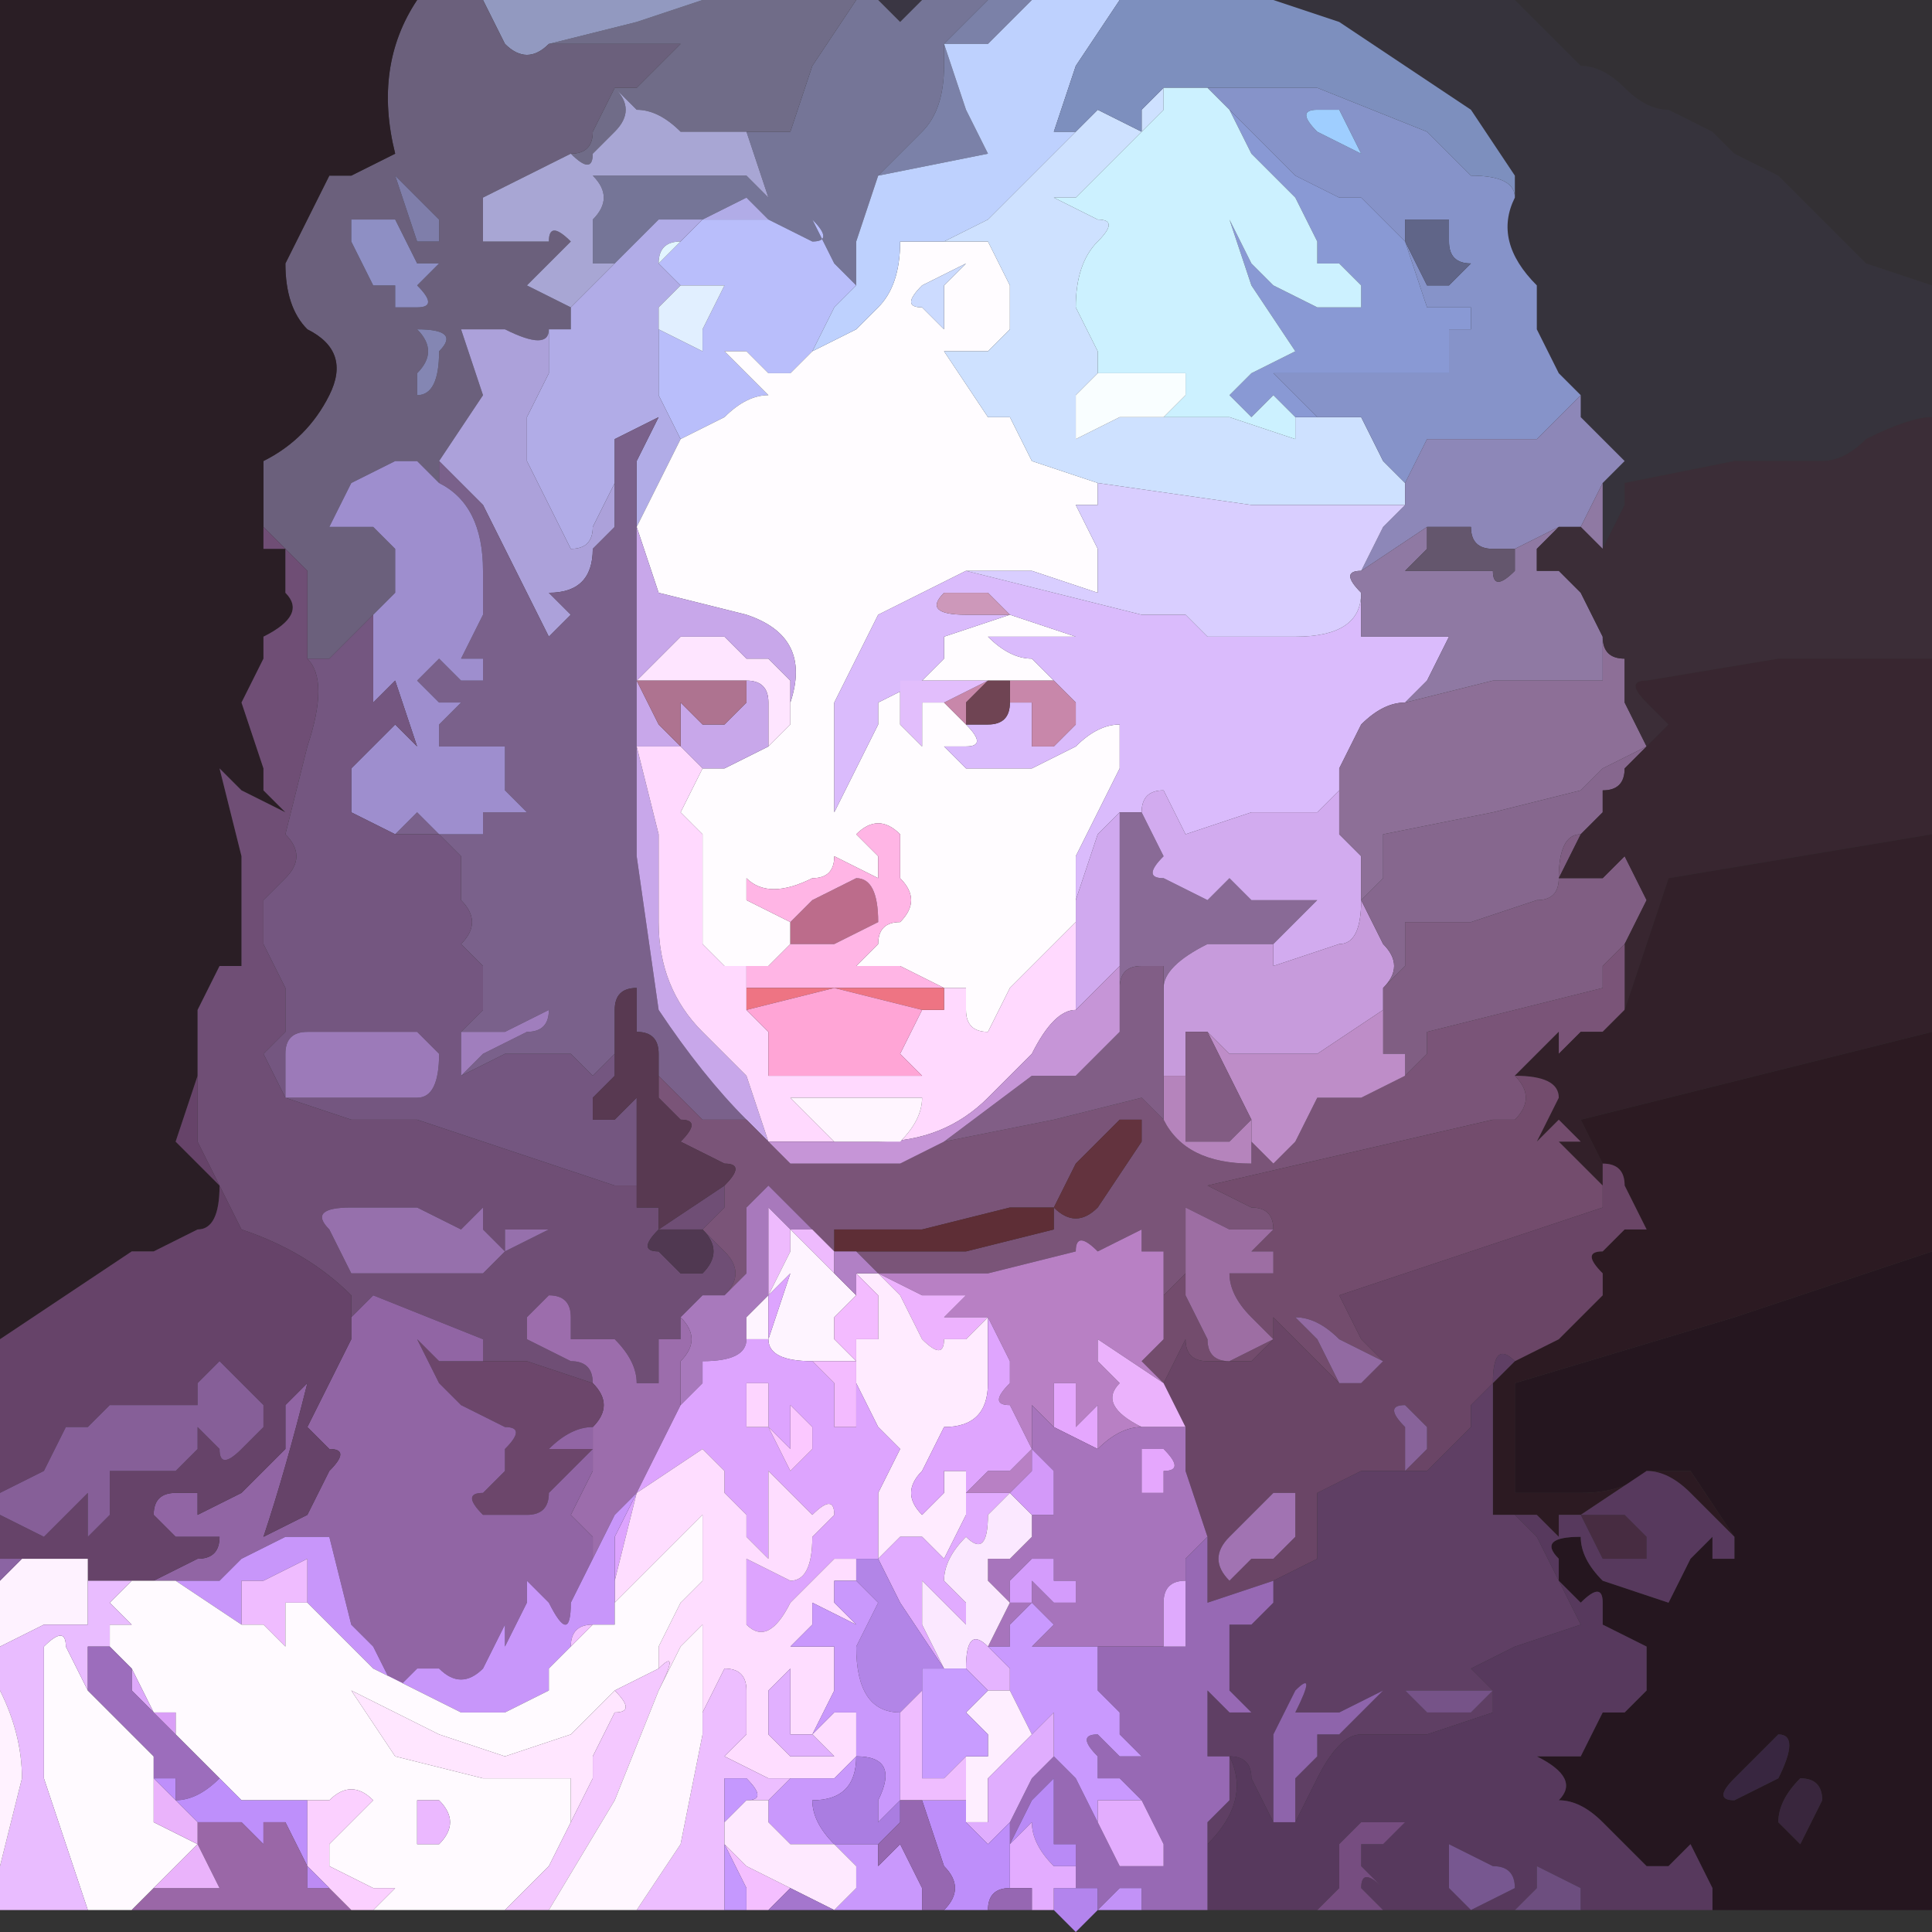 <?xml version="1.0" encoding="UTF-8" standalone="no"?>
<svg xmlns:xlink="http://www.w3.org/1999/xlink" height="4.4px" width="4.4px" xmlns="http://www.w3.org/2000/svg">
  <rect width="100%" height="100%" fill="#333333" stroke="none"/>
  <g transform="matrix(1.0, 0.0, 0.0, 1.0, 2.2, 2.2)">
    <path d="M-0.1 -2.2 L-0.15 -2.15 -0.2 -2.2 -0.1 -2.2" fill="#3a3643" fill-rule="evenodd" stroke="none"/>
    <path d="M0.05 -2.2 L0.0 -2.15 -0.05 -2.1 -0.05 -2.05 Q-0.05 -1.95 -0.1 -1.9 L-0.2 -1.8 -0.25 -1.65 -0.25 -1.55 -0.3 -1.6 -0.35 -1.7 Q-0.3 -1.65 -0.35 -1.65 L-0.45 -1.7 -0.5 -1.75 -0.6 -1.7 -0.7 -1.7 -0.75 -1.65 -0.8 -1.6 -0.85 -1.6 -0.85 -1.7 Q-0.8 -1.75 -0.85 -1.8 L-0.8 -1.8 -0.75 -1.8 -0.65 -1.8 -0.6 -1.8 -0.55 -1.8 -0.55 -1.8 -0.5 -1.8 -0.45 -1.75 -0.5 -1.9 -0.45 -1.9 -0.4 -1.9 -0.35 -2.05 -0.25 -2.2 -0.2 -2.2 -0.15 -2.15 -0.1 -2.2 0.05 -2.2" fill="#757597" fill-rule="evenodd" stroke="none"/>
    <path d="M-0.25 -2.2 L-0.35 -2.05 -0.4 -1.9 -0.45 -1.9 -0.5 -1.9 -0.6 -1.9 -0.65 -1.9 Q-0.7 -1.95 -0.75 -1.95 L-0.8 -2.0 Q-0.75 -1.95 -0.8 -1.9 L-0.85 -1.85 Q-0.85 -1.8 -0.9 -1.85 L-1.0 -1.8 -0.9 -1.85 Q-0.85 -1.85 -0.85 -1.9 L-0.8 -2.0 -0.75 -2.0 -0.7 -2.05 -0.65 -2.1 -0.8 -2.1 -0.95 -2.1 -0.75 -2.15 -0.6 -2.2 -0.25 -2.2" fill="#706c88" fill-rule="evenodd" stroke="none"/>
    <path d="M0.05 -2.2 L0.15 -2.2 0.05 -2.1 -0.05 -2.1 0.0 -1.95 0.05 -1.85 -0.2 -1.8 -0.1 -1.9 Q-0.05 -1.95 -0.05 -2.05 L-0.05 -2.1 0.0 -2.15 0.05 -2.2" fill="#7b81a8" fill-rule="evenodd" stroke="none"/>
    <path d="M-1.1 -2.2 L-0.6 -2.2 -0.75 -2.15 -0.95 -2.1 Q-1.0 -2.05 -1.05 -2.1 L-1.1 -2.2" fill="#9299c0" fill-rule="evenodd" stroke="none"/>
    <path d="M-1.25 -2.2 L-1.1 -2.2 -1.05 -2.1 Q-1.0 -2.05 -0.95 -2.1 L-0.8 -2.1 -0.65 -2.1 -0.7 -2.05 -0.75 -2.0 -0.8 -2.0 -0.85 -1.9 Q-0.85 -1.85 -0.9 -1.85 L-1.0 -1.8 -1.1 -1.75 -1.1 -1.65 -1.0 -1.65 -1.0 -1.65 -0.95 -1.65 Q-0.95 -1.7 -0.9 -1.65 L-0.95 -1.6 -1.0 -1.55 -0.9 -1.5 -0.9 -1.45 -0.95 -1.45 Q-0.95 -1.4 -1.05 -1.45 L-1.15 -1.45 -1.1 -1.3 -1.2 -1.15 -1.2 -1.1 -1.25 -1.15 -1.3 -1.15 -1.4 -1.1 -1.45 -1.0 -1.35 -1.0 -1.3 -0.95 -1.3 -0.85 -1.35 -0.8 -1.4 -0.75 -1.45 -0.7 -1.45 -0.7 -1.5 -0.7 -1.5 -0.9 -1.6 -1.0 -1.6 -1.15 Q-1.5 -1.2 -1.45 -1.3 -1.4 -1.4 -1.5 -1.45 -1.55 -1.5 -1.55 -1.6 L-1.45 -1.8 -1.4 -1.8 -1.3 -1.85 Q-1.35 -2.05 -1.25 -2.2 M-1.25 -1.55 Q-1.2 -1.6 -1.2 -1.6 L-1.25 -1.6 -1.3 -1.7 -1.4 -1.7 Q-1.4 -1.7 -1.4 -1.65 L-1.35 -1.55 -1.3 -1.55 -1.3 -1.5 -1.25 -1.5 Q-1.2 -1.5 -1.25 -1.55 M-1.2 -1.7 L-1.25 -1.75 -1.3 -1.8 -1.25 -1.65 -1.2 -1.65 -1.2 -1.7 M-1.25 -1.45 Q-1.2 -1.4 -1.25 -1.35 L-1.25 -1.3 Q-1.2 -1.3 -1.2 -1.4 -1.15 -1.45 -1.25 -1.45" fill="#6b607c" fill-rule="evenodd" stroke="none"/>
    <path d="M-0.5 -1.9 L-0.45 -1.75 -0.5 -1.8 -0.55 -1.8 -0.55 -1.8 -0.6 -1.8 -0.65 -1.8 -0.75 -1.8 -0.8 -1.8 -0.85 -1.8 Q-0.8 -1.75 -0.85 -1.7 L-0.85 -1.6 -0.8 -1.6 -0.85 -1.55 -0.9 -1.5 -1.0 -1.55 -0.95 -1.6 -0.9 -1.65 Q-0.95 -1.7 -0.95 -1.65 L-1.0 -1.65 -1.0 -1.65 -1.1 -1.65 -1.1 -1.75 -1.0 -1.8 -0.9 -1.85 Q-0.85 -1.8 -0.85 -1.85 L-0.8 -1.9 Q-0.75 -1.95 -0.8 -2.0 L-0.75 -1.95 Q-0.7 -1.95 -0.65 -1.9 L-0.6 -1.9 -0.5 -1.9" fill="#a8a6d4" fill-rule="evenodd" stroke="none"/>
    <path d="M-0.45 -1.7 L-0.35 -1.65 Q-0.3 -1.65 -0.35 -1.7 L-0.3 -1.6 -0.25 -1.55 -0.3 -1.5 -0.35 -1.4 -0.4 -1.35 -0.45 -1.35 -0.5 -1.4 Q-0.6 -1.4 -0.55 -1.4 L-0.5 -1.35 -0.45 -1.3 Q-0.5 -1.3 -0.55 -1.25 L-0.65 -1.2 -0.7 -1.3 -0.7 -1.35 -0.7 -1.5 -0.7 -1.45 -0.6 -1.4 -0.6 -1.45 -0.55 -1.55 -0.65 -1.55 -0.7 -1.6 -0.6 -1.7 -0.45 -1.7" fill="#b9befb" fill-rule="evenodd" stroke="none"/>
    <path d="M-0.8 -1.6 L-0.75 -1.65 -0.7 -1.7 -0.6 -1.7 -0.5 -1.75 -0.45 -1.7 -0.6 -1.7 -0.65 -1.65 Q-0.7 -1.65 -0.7 -1.6 L-0.65 -1.55 -0.7 -1.5 -0.7 -1.35 -0.7 -1.3 -0.65 -1.2 -0.75 -1.0 -0.75 -1.15 -0.7 -1.25 -0.8 -1.2 -0.8 -1.1 -0.85 -1.0 Q-0.85 -0.95 -0.9 -0.95 L-0.95 -1.05 -1.0 -1.15 -1.0 -1.25 -0.95 -1.35 -0.95 -1.45 -0.9 -1.45 -0.9 -1.5 -0.85 -1.55 -0.8 -1.6 M-0.75 -1.0 L-0.75 -1.0" fill="#b1ace7" fill-rule="evenodd" stroke="none"/>
    <path d="M-0.7 -1.6 Q-0.7 -1.65 -0.65 -1.65 L-0.6 -1.7 -0.7 -1.6" fill="#e2f5ff" fill-rule="evenodd" stroke="none"/>
    <path d="M-0.65 -1.55 L-0.55 -1.55 -0.6 -1.45 -0.6 -1.4 -0.7 -1.45 -0.7 -1.5 -0.65 -1.55" fill="#e1efff" fill-rule="evenodd" stroke="none"/>
    <path d="M-0.95 -1.45 L-0.95 -1.35 -1.0 -1.25 -1.0 -1.15 -0.95 -1.05 -0.9 -0.95 Q-0.85 -0.95 -0.85 -1.0 L-0.8 -1.1 -0.8 -1.0 -0.85 -0.95 Q-0.85 -0.85 -0.95 -0.85 L-0.9 -0.8 -0.95 -0.75 -1.0 -0.85 -1.05 -0.95 -1.1 -1.05 -1.2 -1.15 -1.1 -1.3 -1.15 -1.45 -1.05 -1.45 Q-0.95 -1.4 -0.95 -1.45" fill="#aca1da" fill-rule="evenodd" stroke="none"/>
    <path d="M-0.05 -1.65 L0.05 -1.65 0.1 -1.55 0.1 -1.5 0.1 -1.45 0.05 -1.4 0.0 -1.4 -0.05 -1.4 -0.05 -1.45 -0.05 -1.4 0.05 -1.25 0.1 -1.25 0.15 -1.15 0.3 -1.1 0.3 -1.05 0.25 -1.05 0.3 -0.95 0.3 -0.85 0.15 -0.9 0.0 -0.9 -0.1 -0.85 -0.2 -0.8 -0.3 -0.6 -0.3 -0.35 -0.25 -0.45 -0.2 -0.55 -0.2 -0.6 -0.1 -0.65 -0.05 -0.7 -0.05 -0.75 0.1 -0.8 0.25 -0.75 0.05 -0.75 Q0.1 -0.7 0.15 -0.7 L0.2 -0.65 0.1 -0.65 -0.15 -0.65 -0.15 -0.55 -0.1 -0.5 -0.1 -0.6 -0.05 -0.6 -0.05 -0.6 0.0 -0.55 Q0.05 -0.5 0.0 -0.5 L-0.05 -0.5 Q-0.05 -0.5 0.0 -0.45 L0.1 -0.45 0.15 -0.45 0.25 -0.5 Q0.3 -0.55 0.35 -0.55 L0.35 -0.45 0.3 -0.35 0.25 -0.25 0.25 -0.15 0.25 -0.1 0.2 -0.05 0.1 0.05 0.05 0.15 Q0.0 0.15 0.0 0.1 L0.0 0.05 -0.05 0.05 -0.15 0.0 -0.25 0.0 -0.2 -0.05 Q-0.2 -0.1 -0.15 -0.1 -0.1 -0.15 -0.15 -0.2 L-0.15 -0.3 Q-0.2 -0.35 -0.25 -0.3 L-0.2 -0.25 -0.2 -0.2 -0.3 -0.25 Q-0.3 -0.2 -0.35 -0.2 -0.45 -0.15 -0.5 -0.2 L-0.5 -0.15 -0.4 -0.1 -0.4 -0.05 Q-0.4 -0.05 -0.45 0.0 L-0.5 0.0 -0.55 0.0 -0.6 -0.05 -0.6 -0.3 -0.65 -0.35 -0.6 -0.45 Q-0.6 -0.45 -0.55 -0.45 L-0.45 -0.5 -0.4 -0.55 -0.4 -0.6 Q-0.35 -0.75 -0.5 -0.8 L-0.7 -0.85 -0.75 -1.0 -0.65 -1.2 -0.55 -1.25 Q-0.5 -1.3 -0.45 -1.3 L-0.5 -1.35 -0.55 -1.4 Q-0.6 -1.4 -0.5 -1.4 L-0.45 -1.35 -0.4 -1.35 -0.35 -1.4 -0.25 -1.45 -0.2 -1.5 Q-0.15 -1.55 -0.15 -1.65 L-0.1 -1.65 -0.05 -1.65 M0.0 -1.6 L-0.1 -1.55 Q-0.15 -1.5 -0.1 -1.5 L-0.05 -1.45 -0.05 -1.55 0.0 -1.6 M0.0 -0.55 L0.0 -0.55" fill="#fffcff" fill-rule="evenodd" stroke="none"/>
    <path d="M0.15 -2.2 L0.35 -2.2 0.25 -2.05 0.2 -1.9 Q0.15 -1.9 0.2 -1.9 L0.25 -1.9 0.05 -1.7 -0.05 -1.65 -0.1 -1.65 -0.15 -1.65 Q-0.15 -1.55 -0.2 -1.5 L-0.25 -1.45 -0.35 -1.4 -0.3 -1.5 -0.25 -1.55 -0.25 -1.65 -0.2 -1.8 0.05 -1.85 0.0 -1.95 -0.05 -2.1 0.05 -2.1 0.15 -2.2" fill="#bed1fe" fill-rule="evenodd" stroke="none"/>
    <path d="M0.0 -1.6 L-0.05 -1.55 -0.05 -1.45 -0.1 -1.5 Q-0.15 -1.5 -0.1 -1.55 L0.0 -1.6" fill="#ccdbff" fill-rule="evenodd" stroke="none"/>
    <path d="M0.8 -1.25 Q0.8 -1.25 0.85 -1.25 L0.9 -1.25 0.95 -1.15 1.0 -1.1 1.0 -1.05 0.65 -1.05 0.3 -1.1 0.15 -1.15 0.1 -1.25 0.05 -1.25 -0.05 -1.4 -0.05 -1.45 -0.05 -1.4 0.0 -1.4 0.05 -1.4 0.1 -1.45 0.1 -1.5 0.1 -1.55 0.05 -1.65 -0.05 -1.65 0.05 -1.7 0.25 -1.9 0.3 -1.95 0.4 -1.9 0.4 -1.95 0.45 -2.0 0.45 -1.95 0.4 -1.9 0.3 -1.8 0.25 -1.75 0.2 -1.75 0.3 -1.7 Q0.35 -1.7 0.3 -1.65 0.25 -1.6 0.25 -1.5 L0.3 -1.4 0.3 -1.35 0.25 -1.3 0.25 -1.2 0.35 -1.25 0.45 -1.25 0.6 -1.25 0.75 -1.2 0.75 -1.25 0.8 -1.25" fill="#cee1ff" fill-rule="evenodd" stroke="none"/>
    <path d="M-1.2 -1.7 L-1.2 -1.65 -1.25 -1.65 -1.3 -1.8 -1.25 -1.75 -1.2 -1.7" fill="#7f7eaa" fill-rule="evenodd" stroke="none"/>
    <path d="M-1.25 -1.55 Q-1.2 -1.5 -1.25 -1.5 L-1.3 -1.5 -1.3 -1.55 -1.35 -1.55 -1.4 -1.65 Q-1.4 -1.7 -1.4 -1.7 L-1.3 -1.7 -1.25 -1.6 -1.2 -1.6 Q-1.2 -1.6 -1.25 -1.55" fill="#8e8fc4" fill-rule="evenodd" stroke="none"/>
    <path d="M-2.2 0.85 L-2.2 -2.2 -1.25 -2.2 Q-1.35 -2.05 -1.3 -1.85 L-1.4 -1.8 -1.45 -1.8 -1.55 -1.6 Q-1.55 -1.5 -1.5 -1.45 -1.4 -1.4 -1.45 -1.3 -1.5 -1.2 -1.6 -1.15 L-1.6 -0.95 -1.55 -0.95 -1.55 -0.85 Q-1.5 -0.8 -1.6 -0.75 L-1.6 -0.7 -1.65 -0.6 -1.6 -0.45 -1.6 -0.4 -1.55 -0.35 -1.65 -0.4 -1.7 -0.45 -1.65 -0.25 -1.65 0.0 -1.7 0.0 -1.75 0.1 -1.75 0.25 -1.8 0.4 -1.7 0.5 Q-1.7 0.6 -1.75 0.6 L-1.85 0.65 -1.9 0.65 -2.05 0.75 -2.2 0.85" fill="#2a1e25" fill-rule="evenodd" stroke="none"/>
    <path d="M-1.25 -1.45 Q-1.15 -1.45 -1.2 -1.4 -1.2 -1.3 -1.25 -1.3 L-1.25 -1.35 Q-1.2 -1.4 -1.25 -1.45" fill="#8486b3" fill-rule="evenodd" stroke="none"/>
    <path d="M-0.5 0.35 L-0.6 0.35 -0.7 0.25 -0.7 0.2 Q-0.7 0.15 -0.75 0.15 L-0.75 0.05 Q-0.8 0.05 -0.8 0.1 L-0.8 0.15 -0.8 0.2 -0.85 0.25 -0.9 0.2 Q-0.95 0.2 -0.95 0.2 L-1.05 0.2 -1.15 0.25 -1.1 0.2 -1.0 0.15 Q-0.95 0.15 -0.95 0.1 L-1.05 0.15 -1.15 0.15 -1.15 0.15 -1.1 0.1 -1.1 0.0 -1.15 -0.05 Q-1.1 -0.1 -1.15 -0.15 L-1.15 -0.25 -1.2 -0.3 -1.3 -0.3 -1.25 -0.35 -1.2 -0.3 -1.1 -0.3 -1.1 -0.35 -1.05 -0.35 -1.0 -0.35 -1.05 -0.4 -1.05 -0.5 -1.1 -0.5 -1.2 -0.5 -1.2 -0.55 -1.15 -0.6 -1.2 -0.6 -1.25 -0.65 -1.25 -0.65 -1.2 -0.7 -1.15 -0.65 -1.1 -0.65 -1.1 -0.7 -1.15 -0.7 -1.1 -0.8 -1.1 -0.9 Q-1.1 -1.05 -1.2 -1.1 L-1.2 -1.15 -1.1 -1.05 -1.05 -0.95 -1.0 -0.85 -0.95 -0.75 -0.9 -0.8 -0.95 -0.85 Q-0.85 -0.85 -0.85 -0.95 L-0.8 -1.0 -0.8 -1.1 -0.8 -1.2 -0.7 -1.25 -0.75 -1.15 -0.75 -1.0 -0.75 -0.25 -0.7 0.1 Q-0.6 0.25 -0.5 0.35" fill="#7a618b" fill-rule="evenodd" stroke="none"/>
    <path d="M-1.2 -1.1 Q-1.1 -1.05 -1.1 -0.9 L-1.1 -0.8 -1.15 -0.7 -1.1 -0.7 -1.1 -0.65 -1.15 -0.65 -1.2 -0.7 -1.25 -0.65 -1.25 -0.65 -1.2 -0.6 -1.15 -0.6 -1.2 -0.55 -1.2 -0.5 -1.1 -0.5 -1.05 -0.5 -1.05 -0.4 -1.0 -0.35 -1.05 -0.35 -1.1 -0.35 -1.1 -0.3 -1.2 -0.3 -1.25 -0.35 -1.3 -0.3 -1.4 -0.35 -1.4 -0.45 -1.3 -0.55 -1.25 -0.5 -1.3 -0.65 -1.35 -0.6 -1.35 -0.6 -1.35 -0.8 -1.3 -0.85 -1.3 -0.95 -1.35 -1.0 -1.45 -1.0 -1.4 -1.1 -1.3 -1.15 -1.25 -1.15 -1.2 -1.1" fill="#9e8ece" fill-rule="evenodd" stroke="none"/>
    <path d="M-1.3 -0.3 L-1.2 -0.3 -1.15 -0.25 -1.15 -0.15 Q-1.1 -0.1 -1.15 -0.05 L-1.1 0.0 -1.1 0.1 -1.15 0.15 -1.15 0.15 -1.15 0.25 -1.05 0.2 -0.95 0.2 Q-0.95 0.2 -0.9 0.2 L-0.85 0.25 -0.8 0.2 -0.8 0.15 -0.8 0.25 -0.85 0.3 -0.85 0.35 -0.8 0.35 Q-0.75 0.3 -0.75 0.3 L-0.75 0.45 -0.75 0.5 -0.8 0.5 -1.25 0.35 -1.4 0.35 -1.55 0.3 -1.6 0.2 -1.55 0.15 -1.55 0.05 -1.6 -0.05 -1.6 -0.15 -1.55 -0.2 Q-1.5 -0.25 -1.55 -0.3 L-1.5 -0.5 Q-1.45 -0.65 -1.5 -0.7 L-1.45 -0.7 -1.45 -0.7 -1.4 -0.75 -1.35 -0.8 -1.35 -0.6 -1.35 -0.6 -1.3 -0.65 -1.25 -0.5 -1.3 -0.55 -1.4 -0.45 -1.4 -0.35 -1.3 -0.3 M-1.2 0.2 L-1.25 0.15 -1.3 0.15 -1.4 0.15 -1.5 0.15 -1.5 0.15 Q-1.55 0.15 -1.55 0.2 L-1.55 0.3 -1.4 0.3 -1.25 0.3 Q-1.2 0.3 -1.2 0.2" fill="#745680" fill-rule="evenodd" stroke="none"/>
    <path d="M-0.55 0.5 L-0.55 0.55 -0.6 0.6 -0.55 0.65 Q-0.5 0.7 -0.55 0.75 L-0.6 0.75 -0.65 0.8 -0.65 0.85 -0.7 0.85 -0.7 0.95 -0.75 0.95 -0.75 0.95 Q-0.75 0.9 -0.8 0.85 L-0.9 0.85 -0.9 0.8 Q-0.9 0.75 -0.95 0.75 L-1.0 0.8 -1.0 0.85 -0.9 0.9 Q-0.85 0.9 -0.85 0.95 L-1.0 0.9 -1.1 0.9 Q-1.1 0.85 -1.1 0.85 L-1.35 0.75 -1.4 0.8 -1.4 0.75 Q-1.5 0.65 -1.65 0.6 L-1.75 0.4 -1.75 0.25 -1.75 0.1 -1.7 0.0 -1.65 0.0 -1.65 -0.25 -1.7 -0.45 -1.65 -0.4 -1.55 -0.35 -1.6 -0.4 -1.6 -0.45 -1.65 -0.6 -1.6 -0.7 -1.6 -0.75 Q-1.5 -0.8 -1.55 -0.85 L-1.55 -0.95 -1.6 -0.95 -1.6 -1.15 -1.6 -1.0 -1.5 -0.9 -1.5 -0.7 Q-1.45 -0.65 -1.5 -0.5 L-1.55 -0.3 Q-1.5 -0.25 -1.55 -0.2 L-1.6 -0.15 -1.6 -0.05 -1.55 0.05 -1.55 0.15 -1.6 0.2 -1.55 0.3 -1.4 0.35 -1.25 0.35 -0.8 0.5 -0.75 0.5 -0.75 0.45 -0.75 0.55 -0.7 0.55 -0.7 0.6 -0.55 0.5 M-0.95 0.6 Q-0.95 0.6 -1.0 0.6 L-1.05 0.6 -1.05 0.65 -1.1 0.6 Q-1.1 0.55 -1.1 0.55 L-1.1 0.55 -1.15 0.6 -1.25 0.55 -1.4 0.55 Q-1.5 0.55 -1.45 0.6 L-1.4 0.7 -1.35 0.7 -1.2 0.7 -1.1 0.7 -1.05 0.65 -0.95 0.6 M-0.6 0.7 Q-0.55 0.65 -0.6 0.6 L-0.7 0.6 Q-0.75 0.65 -0.7 0.65 L-0.65 0.7 -0.6 0.7" fill="#6f4e75" fill-rule="evenodd" stroke="none"/>
    <path d="M0.0 -0.9 L0.4 -0.8 0.5 -0.8 Q0.55 -0.75 0.55 -0.75 L0.65 -0.75 0.75 -0.75 Q0.9 -0.75 0.9 -0.85 L0.9 -0.75 0.95 -0.75 1.05 -0.75 1.1 -0.75 1.05 -0.65 1.0 -0.6 Q0.95 -0.6 0.9 -0.55 L0.85 -0.45 0.85 -0.4 0.8 -0.35 0.65 -0.35 0.5 -0.3 0.45 -0.4 Q0.4 -0.4 0.4 -0.35 L0.35 -0.35 0.3 -0.3 0.25 -0.15 0.25 -0.25 0.3 -0.35 0.35 -0.45 0.35 -0.55 Q0.3 -0.55 0.25 -0.5 L0.15 -0.45 0.1 -0.45 0.0 -0.45 Q-0.05 -0.5 -0.05 -0.5 L0.0 -0.5 Q0.05 -0.5 0.0 -0.55 L0.05 -0.55 Q0.1 -0.55 0.1 -0.6 L0.15 -0.6 0.15 -0.5 0.2 -0.5 0.25 -0.55 0.25 -0.6 0.2 -0.65 0.1 -0.65 0.2 -0.65 0.15 -0.7 Q0.1 -0.7 0.05 -0.75 L0.25 -0.75 0.1 -0.8 -0.05 -0.75 -0.05 -0.7 -0.1 -0.65 -0.2 -0.6 -0.2 -0.55 -0.25 -0.45 -0.3 -0.35 -0.3 -0.6 -0.2 -0.8 -0.1 -0.85 0.0 -0.9 M0.25 -0.15 L0.25 -0.15 M0.1 -0.8 L0.05 -0.85 -0.05 -0.85 Q-0.1 -0.8 0.0 -0.8 L0.1 -0.8" fill="#dabbfc" fill-rule="evenodd" stroke="none"/>
    <path d="M0.1 -0.8 L0.0 -0.8 Q-0.1 -0.8 -0.05 -0.85 L0.05 -0.85 0.1 -0.8" fill="#cd98ba" fill-rule="evenodd" stroke="none"/>
    <path d="M-0.65 -0.65 L-0.75 -0.65 -0.7 -0.7 -0.65 -0.75 -0.7 -0.75 -0.7 -0.75 -0.55 -0.75 Q-0.55 -0.75 -0.5 -0.7 L-0.45 -0.7 -0.4 -0.65 -0.4 -0.6 -0.4 -0.55 -0.45 -0.5 -0.45 -0.6 Q-0.45 -0.65 -0.5 -0.65 L-0.65 -0.65" fill="#fee5ff" fill-rule="evenodd" stroke="none"/>
    <path d="M-0.6 -0.45 L-0.65 -0.5 -0.75 -0.5 -0.7 -0.3 -0.7 -0.1 Q-0.7 0.05 -0.6 0.15 L-0.5 0.25 -0.45 0.4 -0.5 0.35 Q-0.6 0.25 -0.7 0.1 L-0.75 -0.25 -0.75 -1.0 -0.75 -1.0 -0.7 -0.85 -0.5 -0.8 Q-0.35 -0.75 -0.4 -0.6 L-0.4 -0.65 -0.45 -0.7 -0.5 -0.7 Q-0.55 -0.75 -0.55 -0.75 L-0.7 -0.75 -0.7 -0.75 -0.65 -0.75 -0.7 -0.7 -0.75 -0.65 -0.65 -0.65 -0.7 -0.65 -0.75 -0.65 -0.7 -0.55 -0.65 -0.5 -0.65 -0.65 -0.65 -0.6 -0.6 -0.55 -0.55 -0.55 -0.5 -0.6 -0.5 -0.65 Q-0.45 -0.65 -0.45 -0.6 L-0.45 -0.5 -0.55 -0.45 Q-0.6 -0.45 -0.6 -0.45 M-0.45 0.4 L-0.45 0.4" fill="#c8a7ea" fill-rule="evenodd" stroke="none"/>
    <path d="M-0.5 -0.65 L-0.5 -0.6 -0.55 -0.55 -0.6 -0.55 -0.65 -0.6 -0.65 -0.65 -0.65 -0.5 -0.7 -0.55 -0.75 -0.65 -0.7 -0.65 -0.65 -0.65 -0.5 -0.65" fill="#ae7390" fill-rule="evenodd" stroke="none"/>
    <path d="M0.25 -0.15 L0.25 -0.15 0.25 0.1 Q0.2 0.1 0.15 0.2 L0.1 0.25 0.05 0.3 Q-0.05 0.4 -0.2 0.4 L-0.45 0.4 -0.5 0.25 -0.6 0.15 Q-0.7 0.05 -0.7 -0.1 L-0.7 -0.3 -0.75 -0.5 -0.65 -0.5 -0.6 -0.45 -0.65 -0.35 -0.6 -0.3 -0.6 -0.05 -0.55 0.0 -0.5 0.0 -0.5 0.05 -0.5 0.1 -0.45 0.15 -0.45 0.25 -0.25 0.25 -0.1 0.25 -0.15 0.2 -0.15 0.2 -0.1 0.1 -0.05 0.1 -0.05 0.05 0.0 0.05 0.0 0.1 Q0.0 0.15 0.05 0.15 L0.1 0.05 0.2 -0.05 0.25 -0.1 0.25 -0.15 M-0.3 0.3 L-0.35 0.3 -0.4 0.3 -0.35 0.35 -0.3 0.4 -0.25 0.4 -0.15 0.4 Q-0.1 0.35 -0.1 0.3 L-0.2 0.3 -0.3 0.3" fill="#ffd9fe" fill-rule="evenodd" stroke="none"/>
    <path d="M0.1 -0.65 L0.2 -0.65 0.25 -0.6 0.25 -0.55 0.2 -0.5 0.15 -0.5 0.15 -0.6 0.1 -0.6 0.1 -0.65 0.05 -0.65 0.0 -0.6 0.0 -0.55 -0.05 -0.6 -0.05 -0.6 0.05 -0.65 0.1 -0.65" fill="#c887aa" fill-rule="evenodd" stroke="none"/>
    <path d="M0.1 -0.6 Q0.1 -0.55 0.05 -0.55 L0.0 -0.55 0.0 -0.6 0.05 -0.65 0.1 -0.65 0.1 -0.6 M0.0 -0.55 L0.0 -0.55" fill="#6f4453" fill-rule="evenodd" stroke="none"/>
    <path d="M0.1 -0.65 L0.05 -0.65 -0.05 -0.6 -0.1 -0.6 -0.1 -0.5 -0.15 -0.55 -0.15 -0.65 0.1 -0.65" fill="#e2befc" fill-rule="evenodd" stroke="none"/>
    <path d="M-0.4 -0.05 L-0.4 -0.1 -0.4 -0.1 -0.35 -0.15 -0.25 -0.2 Q-0.2 -0.2 -0.2 -0.1 L-0.3 -0.05 -0.4 -0.05" fill="#bc6c8b" fill-rule="evenodd" stroke="none"/>
    <path d="M-0.5 0.05 L-0.5 0.0 -0.45 0.0 Q-0.4 -0.05 -0.4 -0.05 L-0.3 -0.05 -0.2 -0.1 Q-0.2 -0.2 -0.25 -0.2 L-0.35 -0.15 -0.4 -0.1 -0.4 -0.1 -0.5 -0.15 -0.5 -0.2 Q-0.45 -0.15 -0.35 -0.2 -0.3 -0.2 -0.3 -0.25 L-0.2 -0.2 -0.2 -0.25 -0.25 -0.3 Q-0.2 -0.35 -0.15 -0.3 L-0.15 -0.2 Q-0.1 -0.15 -0.15 -0.1 -0.2 -0.1 -0.2 -0.05 L-0.25 0.0 -0.15 0.0 -0.05 0.05 -0.3 0.05 -0.5 0.05" fill="#ffb5e5" fill-rule="evenodd" stroke="none"/>
    <path d="M2.2 -1.55 L2.05 -1.6 1.95 -1.7 1.85 -1.8 1.75 -1.85 1.7 -1.9 1.6 -1.95 Q1.55 -1.95 1.5 -2.0 1.45 -2.05 1.4 -2.05 L1.35 -2.1 1.25 -2.2 2.2 -2.2 2.2 -1.55" fill="#333034" fill-rule="evenodd" stroke="none"/>
    <path d="M1.25 -2.2 L1.35 -2.1 1.4 -2.05 Q1.45 -2.05 1.5 -2.0 1.55 -1.95 1.6 -1.95 L1.7 -1.9 1.75 -1.85 1.85 -1.8 1.95 -1.7 2.05 -1.6 2.2 -1.55 2.2 -1.25 Q2.15 -1.25 2.05 -1.2 2.0 -1.15 1.95 -1.15 L1.75 -1.15 1.5 -1.1 1.5 -1.05 1.45 -0.95 1.45 -1.1 1.45 -1.1 1.5 -1.15 1.4 -1.25 1.4 -1.3 1.35 -1.35 1.3 -1.45 1.3 -1.55 Q1.2 -1.65 1.25 -1.75 L1.25 -1.8 1.25 -1.8 1.15 -1.95 1.0 -2.05 0.85 -2.15 0.7 -2.2 1.25 -2.2" fill="#36333c" fill-rule="evenodd" stroke="none"/>
    <path d="M1.25 -1.75 Q1.2 -1.65 1.3 -1.55 L1.3 -1.45 1.35 -1.35 1.4 -1.3 1.3 -1.2 1.2 -1.2 1.05 -1.2 1.0 -1.1 0.95 -1.15 0.9 -1.25 0.85 -1.25 Q0.8 -1.25 0.8 -1.25 L0.75 -1.3 0.7 -1.35 0.75 -1.35 0.8 -1.35 0.95 -1.35 1.1 -1.35 1.1 -1.45 1.15 -1.45 1.15 -1.5 1.05 -1.5 1.0 -1.65 0.9 -1.75 0.85 -1.75 Q0.85 -1.7 0.85 -1.75 L0.75 -1.8 0.7 -1.85 0.6 -1.95 0.55 -2.0 0.45 -2.0 0.6 -2.0 0.7 -2.0 0.8 -2.0 1.05 -1.9 1.1 -1.85 1.15 -1.8 Q1.25 -1.8 1.25 -1.75 M1.1 -1.65 L1.1 -1.7 1.05 -1.7 1.0 -1.7 Q1.0 -1.7 1.0 -1.65 L1.05 -1.55 1.1 -1.55 1.15 -1.6 Q1.1 -1.6 1.1 -1.65 M0.8 -1.95 Q0.75 -1.95 0.8 -1.9 L0.9 -1.85 0.85 -1.95 0.8 -1.95" fill="#8693c9" fill-rule="evenodd" stroke="none"/>
    <path d="M0.7 -2.2 L0.85 -2.15 1.0 -2.05 1.15 -1.95 1.25 -1.8 1.25 -1.75 Q1.25 -1.8 1.15 -1.8 L1.1 -1.85 1.05 -1.9 0.8 -2.0 0.7 -2.0 0.6 -2.0 0.45 -2.0 0.4 -1.95 0.4 -1.9 0.3 -1.95 0.25 -1.9 0.2 -1.9 Q0.15 -1.9 0.2 -1.9 L0.25 -2.05 0.35 -2.2 0.7 -2.2 M0.45 -2.0 L0.45 -2.0" fill="#7d8fbe" fill-rule="evenodd" stroke="none"/>
    <path d="M1.1 -1.65 Q1.1 -1.6 1.15 -1.6 L1.1 -1.55 1.05 -1.55 1.0 -1.65 Q1.0 -1.7 1.0 -1.7 L1.05 -1.7 1.1 -1.7 1.1 -1.65" fill="#606588" fill-rule="evenodd" stroke="none"/>
    <path d="M1.0 -2.05 L1.15 -1.95 1.25 -1.8 1.25 -1.8 1.15 -1.95 1.0 -2.05" fill="#5e6785" fill-rule="evenodd" stroke="none"/>
    <path d="M0.6 -1.95 L0.7 -1.85 0.75 -1.8 0.85 -1.75 Q0.85 -1.7 0.85 -1.75 L0.9 -1.75 1.0 -1.65 1.05 -1.5 1.15 -1.5 1.15 -1.45 1.1 -1.45 1.1 -1.35 0.95 -1.35 0.8 -1.35 0.75 -1.35 0.7 -1.35 0.75 -1.3 0.8 -1.25 0.75 -1.25 0.7 -1.3 0.65 -1.25 0.6 -1.3 0.65 -1.35 0.75 -1.4 0.65 -1.55 0.6 -1.7 0.65 -1.6 0.7 -1.55 0.8 -1.5 0.9 -1.5 0.9 -1.55 0.85 -1.6 0.8 -1.6 0.8 -1.65 0.75 -1.75 0.7 -1.8 0.65 -1.85 0.6 -1.95" fill="#8999d4" fill-rule="evenodd" stroke="none"/>
    <path d="M1.4 -1.3 L1.4 -1.25 1.45 -1.2 1.5 -1.15 1.45 -1.1 1.45 -1.1 1.4 -1.0 1.35 -1.0 1.25 -0.95 1.2 -0.95 Q1.15 -0.95 1.15 -1.0 L1.1 -1.0 1.05 -1.0 0.9 -0.9 0.95 -1.0 1.0 -1.05 1.0 -1.1 1.05 -1.2 1.2 -1.2 1.3 -1.2 1.4 -1.3" fill="#8d87b8" fill-rule="evenodd" stroke="none"/>
    <path d="M0.45 -2.0 L0.55 -2.0 0.6 -1.95 0.65 -1.85 0.7 -1.8 0.75 -1.75 0.8 -1.65 0.8 -1.6 0.85 -1.6 0.9 -1.55 0.9 -1.5 0.8 -1.5 0.7 -1.55 0.65 -1.6 0.6 -1.7 0.65 -1.55 0.75 -1.4 0.65 -1.35 0.6 -1.3 0.65 -1.25 0.7 -1.3 0.75 -1.25 0.75 -1.2 0.6 -1.25 0.45 -1.25 0.5 -1.3 0.5 -1.35 0.4 -1.35 0.3 -1.35 0.3 -1.4 0.25 -1.5 Q0.25 -1.6 0.3 -1.65 0.35 -1.7 0.3 -1.7 L0.2 -1.75 0.25 -1.75 0.3 -1.8 0.4 -1.9 0.45 -1.95 0.45 -2.0 0.45 -2.0" fill="#ccf1ff" fill-rule="evenodd" stroke="none"/>
    <path d="M0.8 -1.95 L0.85 -1.95 0.9 -1.85 0.8 -1.9 Q0.75 -1.95 0.8 -1.95" fill="#9fceff" fill-rule="evenodd" stroke="none"/>
    <path d="M0.45 -1.25 L0.35 -1.25 0.25 -1.2 0.25 -1.3 0.3 -1.35 0.4 -1.35 0.5 -1.35 0.5 -1.3 0.45 -1.25" fill="#f9feff" fill-rule="evenodd" stroke="none"/>
    <path d="M0.3 -1.1 L0.65 -1.05 1.0 -1.05 0.95 -1.0 0.9 -0.9 Q0.85 -0.9 0.9 -0.85 0.9 -0.75 0.75 -0.75 L0.65 -0.75 0.55 -0.75 Q0.55 -0.75 0.5 -0.8 L0.4 -0.8 0.0 -0.9 0.15 -0.9 0.3 -0.85 0.3 -0.95 0.25 -1.05 0.3 -1.05 0.3 -1.1" fill="#d9ceff" fill-rule="evenodd" stroke="none"/>
    <path d="M1.45 -1.1 L1.45 -0.95 1.4 -1.0 1.35 -1.0 1.3 -0.95 1.3 -0.9 1.35 -0.9 1.4 -0.85 1.45 -0.75 1.45 -0.65 1.2 -0.65 1.0 -0.6 1.05 -0.65 1.1 -0.75 1.05 -0.75 0.95 -0.75 0.9 -0.75 0.9 -0.85 Q0.85 -0.9 0.9 -0.9 L1.05 -1.0 1.05 -0.95 1.0 -0.9 1.1 -0.9 1.2 -0.9 1.2 -0.9 Q1.2 -0.85 1.25 -0.9 L1.25 -0.95 1.35 -1.0 1.4 -1.0 1.45 -1.1" fill="#8f79a3" fill-rule="evenodd" stroke="none"/>
    <path d="M0.35 -0.35 L0.4 -0.35 Q0.4 -0.4 0.4 -0.35 L0.45 -0.25 Q0.4 -0.2 0.45 -0.2 L0.55 -0.15 0.6 -0.2 0.65 -0.15 0.65 -0.15 0.8 -0.15 0.75 -0.1 0.7 -0.05 0.65 -0.05 0.55 -0.05 Q0.45 0.0 0.45 0.05 L0.45 0.0 0.4 0.0 Q0.35 0.0 0.35 0.05 L0.35 0.15 0.35 0.0 0.35 -0.2 Q0.35 -0.3 0.35 -0.35" fill="#896a96" fill-rule="evenodd" stroke="none"/>
    <path d="M0.4 -0.35 Q0.4 -0.4 0.45 -0.4 L0.5 -0.3 0.65 -0.35 0.8 -0.35 0.85 -0.4 0.85 -0.45 0.85 -0.3 0.9 -0.25 0.9 -0.15 Q0.9 -0.05 0.85 -0.05 L0.7 0.0 0.7 -0.05 0.75 -0.1 0.8 -0.15 0.65 -0.15 0.65 -0.15 0.6 -0.2 0.55 -0.15 0.45 -0.2 Q0.4 -0.2 0.45 -0.25 L0.4 -0.35 Q0.4 -0.4 0.4 -0.35" fill="#d2abef" fill-rule="evenodd" stroke="none"/>
    <path d="M0.25 -0.15 L0.3 -0.3 0.35 -0.35 Q0.35 -0.3 0.35 -0.2 L0.35 0.0 0.3 0.05 0.25 0.1 0.25 -0.15" fill="#d0a9ef" fill-rule="evenodd" stroke="none"/>
    <path d="M0.85 -0.45 L0.9 -0.55 Q0.95 -0.6 1.0 -0.6 L1.2 -0.65 1.45 -0.65 1.45 -0.75 Q1.45 -0.7 1.5 -0.7 1.5 -0.65 1.5 -0.6 L1.55 -0.5 1.45 -0.45 1.4 -0.4 1.2 -0.35 0.95 -0.3 0.95 -0.2 0.9 -0.15 0.9 -0.25 0.85 -0.3 0.85 -0.45 M0.9 -0.15 L0.9 -0.15 M1.55 -0.5 L1.55 -0.5" fill="#8d6f97" fill-rule="evenodd" stroke="none"/>
    <path d="M0.9 -0.15 L0.9 -0.15 0.95 -0.05 Q1.0 0.0 0.95 0.05 L0.95 0.1 0.8 0.2 0.65 0.2 0.6 0.2 0.55 0.15 0.5 0.15 0.5 0.25 0.45 0.25 0.45 0.05 Q0.45 0.0 0.55 -0.05 L0.65 -0.05 0.7 -0.05 0.7 0.0 0.85 -0.05 Q0.9 -0.05 0.9 -0.15" fill="#c79bdc" fill-rule="evenodd" stroke="none"/>
    <path d="M0.9 -0.15 L0.95 -0.2 0.95 -0.3 1.2 -0.35 1.4 -0.4 1.45 -0.45 1.55 -0.5 1.5 -0.45 Q1.5 -0.4 1.45 -0.4 L1.45 -0.35 1.4 -0.3 Q1.35 -0.3 1.35 -0.2 1.35 -0.15 1.3 -0.15 L1.15 -0.1 1.0 -0.1 1.0 0.0 0.95 0.05 Q1.0 0.0 0.95 -0.05 L0.9 -0.15" fill="#86678e" fill-rule="evenodd" stroke="none"/>
    <path d="M0.95 0.1 L0.95 0.05 1.0 0.0 1.0 -0.1 1.15 -0.1 1.3 -0.15 Q1.35 -0.15 1.35 -0.2 1.35 -0.3 1.4 -0.3 L1.35 -0.2 1.45 -0.2 1.5 -0.25 1.55 -0.15 1.5 -0.05 1.45 0.0 1.45 0.05 1.25 0.1 1.05 0.15 1.05 0.2 1.0 0.25 1.0 0.2 0.95 0.2 0.95 0.1" fill="#805e83" fill-rule="evenodd" stroke="none"/>
    <path d="M1.45 -0.95 L1.5 -1.05 1.5 -1.1 1.75 -1.15 1.95 -1.15 Q2.0 -1.15 2.05 -1.2 2.15 -1.25 2.2 -1.25 L2.2 -0.7 1.85 -0.7 1.55 -0.65 Q1.5 -0.65 1.55 -0.6 L1.6 -0.55 1.55 -0.5 1.5 -0.6 Q1.5 -0.65 1.5 -0.7 1.45 -0.7 1.45 -0.75 L1.4 -0.85 1.35 -0.9 1.3 -0.9 1.3 -0.95 1.35 -1.0 1.4 -1.0 1.45 -0.95" fill="#3b2d37" fill-rule="evenodd" stroke="none"/>
    <path d="M1.55 -0.5 L1.55 -0.5 1.6 -0.55 1.55 -0.6 Q1.5 -0.65 1.55 -0.65 L1.85 -0.7 2.2 -0.7 2.2 -0.3 1.9 -0.25 1.6 -0.2 1.55 -0.05 1.5 0.1 1.5 -0.05 1.55 -0.15 1.5 -0.25 1.45 -0.2 1.35 -0.2 1.4 -0.3 1.45 -0.35 1.45 -0.4 Q1.5 -0.4 1.5 -0.45 L1.55 -0.5" fill="#382630" fill-rule="evenodd" stroke="none"/>
    <path d="M1.4 -1.25 L1.5 -1.15 1.45 -1.2 1.4 -1.25" fill="#666384" fill-rule="evenodd" stroke="none"/>
    <path d="M1.25 -0.95 L1.25 -0.9 Q1.2 -0.85 1.2 -0.9 L1.2 -0.9 1.1 -0.9 1.0 -0.9 1.05 -0.95 1.05 -1.0 1.1 -1.0 1.15 -1.0 Q1.15 -0.95 1.2 -0.95 L1.25 -0.95" fill="#64566d" fill-rule="evenodd" stroke="none"/>
    <path d="M1.5 -0.05 L1.5 0.1 1.45 0.15 1.4 0.15 1.35 0.2 1.35 0.25 1.35 0.15 Q1.35 0.15 1.3 0.2 L1.25 0.25 Q1.3 0.3 1.25 0.35 L1.2 0.35 0.55 0.5 0.65 0.55 Q0.7 0.55 0.7 0.6 L0.6 0.6 0.5 0.55 0.5 0.7 0.45 0.75 0.45 0.8 0.45 0.65 0.4 0.65 0.4 0.6 0.3 0.65 Q0.25 0.6 0.25 0.65 L0.05 0.7 -0.2 0.7 -0.25 0.65 0.0 0.65 0.2 0.6 0.2 0.55 0.1 0.55 -0.1 0.6 -0.3 0.6 -0.3 0.65 -0.35 0.6 -0.45 0.5 -0.5 0.55 -0.5 0.7 -0.55 0.75 Q-0.5 0.7 -0.55 0.65 L-0.6 0.6 -0.55 0.55 -0.55 0.5 Q-0.5 0.45 -0.55 0.45 L-0.65 0.4 Q-0.6 0.35 -0.65 0.35 L-0.7 0.3 -0.7 0.25 -0.6 0.35 -0.5 0.35 -0.45 0.4 -0.4 0.45 -0.3 0.45 -0.15 0.45 -0.05 0.4 0.2 0.35 0.4 0.3 0.45 0.35 Q0.5 0.45 0.65 0.45 L0.65 0.4 0.7 0.45 0.75 0.4 0.8 0.3 0.9 0.3 1.0 0.25 1.05 0.2 1.05 0.15 1.25 0.1 1.45 0.05 1.45 0.0 1.5 -0.05 M-0.2 0.7 L-0.2 0.7 M0.4 0.4 L0.4 0.35 0.35 0.35 0.25 0.45 0.2 0.55 Q0.25 0.6 0.3 0.55 L0.4 0.4" fill="#7a5478" fill-rule="evenodd" stroke="none"/>
    <path d="M1.5 0.1 L1.55 -0.05 1.6 -0.2 1.9 -0.25 2.2 -0.3 2.2 0.15 1.8 0.25 1.4 0.35 1.45 0.45 1.45 0.5 1.35 0.4 1.4 0.4 1.35 0.35 1.3 0.4 1.35 0.3 Q1.35 0.25 1.25 0.25 L1.3 0.2 Q1.35 0.15 1.35 0.15 L1.35 0.25 1.35 0.2 1.4 0.15 1.45 0.15 1.5 0.1" fill="#322029" fill-rule="evenodd" stroke="none"/>
    <path d="M2.2 0.65 L2.2 2.15 1.7 2.15 1.7 2.1 1.65 2.0 1.6 2.05 1.55 2.05 1.45 1.95 Q1.4 1.9 1.35 1.9 1.4 1.85 1.3 1.8 L1.4 1.8 1.45 1.7 1.5 1.7 1.55 1.65 1.55 1.55 1.45 1.5 1.45 1.45 Q1.45 1.4 1.4 1.45 L1.35 1.4 1.35 1.35 Q1.3 1.3 1.4 1.3 1.4 1.35 1.45 1.4 L1.6 1.45 1.65 1.35 1.7 1.3 1.7 1.35 1.75 1.35 1.75 1.3 1.65 1.15 1.55 1.15 Q1.5 1.2 1.4 1.2 L1.25 1.2 1.25 0.95 1.75 0.8 2.2 0.65 M1.85 1.85 Q1.9 1.75 1.85 1.75 L1.75 1.85 Q1.7 1.9 1.75 1.9 L1.85 1.85 M1.9 1.85 Q1.85 1.9 1.85 1.95 L1.9 2.0 1.95 1.9 Q1.95 1.85 1.9 1.85" fill="#25161f" fill-rule="evenodd" stroke="none"/>
    <path d="M2.2 0.15 L2.2 0.65 1.75 0.8 1.25 0.95 1.25 1.2 1.4 1.2 Q1.5 1.2 1.55 1.15 L1.65 1.15 1.75 1.3 1.65 1.2 Q1.6 1.15 1.55 1.15 L1.4 1.25 Q1.35 1.25 1.35 1.25 L1.35 1.3 1.3 1.25 1.25 1.25 1.2 1.25 1.2 0.95 1.25 0.9 1.35 0.85 1.4 0.8 1.45 0.75 1.45 0.7 Q1.4 0.65 1.45 0.65 L1.5 0.6 1.55 0.6 1.5 0.5 Q1.5 0.45 1.45 0.45 L1.4 0.35 1.8 0.25 2.2 0.15" fill="#2c1a22" fill-rule="evenodd" stroke="none"/>
    <path d="M0.45 0.8 L0.45 0.75 0.5 0.7 0.5 0.75 0.55 0.85 Q0.55 0.9 0.6 0.9 L0.7 0.85 0.65 0.8 Q0.6 0.75 0.6 0.7 L0.65 0.7 0.7 0.7 0.7 0.65 0.65 0.65 0.7 0.6 Q0.7 0.55 0.65 0.55 L0.55 0.5 1.2 0.35 1.25 0.35 Q1.3 0.3 1.25 0.25 1.35 0.25 1.35 0.3 L1.3 0.4 1.35 0.35 1.4 0.4 1.35 0.4 1.45 0.5 1.45 0.55 1.15 0.65 0.85 0.75 0.9 0.85 0.95 0.9 0.85 0.85 Q0.8 0.8 0.75 0.8 L0.8 0.85 0.85 0.95 0.75 0.85 0.7 0.8 0.7 0.85 0.65 0.9 0.55 0.9 Q0.5 0.9 0.5 0.85 L0.45 0.95 0.4 0.9 0.45 0.85 0.45 0.8" fill="#734c6d" fill-rule="evenodd" stroke="none"/>
    <path d="M0.95 0.9 L0.9 0.85 0.85 0.75 1.15 0.65 1.45 0.55 1.45 0.5 1.45 0.45 Q1.5 0.45 1.5 0.5 L1.55 0.6 1.5 0.6 1.45 0.65 Q1.4 0.65 1.45 0.7 L1.45 0.75 1.4 0.8 1.35 0.85 1.25 0.9 Q1.2 0.85 1.2 0.95 L1.15 1.0 1.15 1.05 1.1 1.1 Q1.05 1.15 1.05 1.15 L0.9 1.15 0.8 1.2 0.8 1.35 0.7 1.4 0.55 1.45 0.55 1.4 0.55 1.3 0.5 1.15 0.5 1.05 0.45 0.95 0.5 0.85 Q0.5 0.9 0.55 0.9 L0.65 0.9 0.7 0.85 0.7 0.8 0.75 0.85 0.85 0.95 Q0.85 0.95 0.9 0.95 L0.95 0.9 M1.05 1.1 L1.05 1.05 1.0 1.0 Q0.95 1.0 1.0 1.05 L1.0 1.15 1.05 1.1 M0.75 1.2 L0.7 1.2 0.6 1.3 Q0.55 1.35 0.6 1.4 L0.65 1.35 0.7 1.35 0.75 1.3 0.75 1.2" fill="#6a4566" fill-rule="evenodd" stroke="none"/>
    <path d="M1.05 1.1 L1.0 1.15 1.0 1.05 Q0.95 1.0 1.0 1.0 L1.05 1.05 1.05 1.1" fill="#88639a" fill-rule="evenodd" stroke="none"/>
    <path d="M0.7 1.4 L0.8 1.35 0.8 1.2 0.9 1.15 1.05 1.15 Q1.05 1.15 1.1 1.1 L1.15 1.05 1.15 1.0 1.2 0.95 Q1.2 0.85 1.25 0.9 L1.2 0.95 1.2 1.25 1.25 1.25 1.3 1.3 1.35 1.4 1.4 1.5 1.25 1.55 1.15 1.6 1.2 1.65 1.2 1.7 1.05 1.75 0.9 1.75 Q0.85 1.75 0.8 1.85 L0.75 1.95 0.75 1.85 0.8 1.8 0.8 1.75 0.85 1.75 0.9 1.7 0.95 1.65 0.85 1.7 0.75 1.7 Q0.8 1.6 0.75 1.65 L0.7 1.75 0.7 1.95 0.65 1.85 Q0.65 1.8 0.6 1.8 0.65 1.9 0.55 2.0 L0.55 2.15 0.55 1.95 0.6 1.9 0.6 1.8 0.55 1.8 0.55 1.65 0.6 1.7 0.65 1.7 0.6 1.65 0.6 1.55 Q0.6 1.55 0.6 1.5 0.6 1.5 0.65 1.5 L0.7 1.45 0.7 1.4 M1.15 1.7 L1.2 1.65 1.1 1.65 1.0 1.65 1.05 1.7 1.1 1.7 1.15 1.7" fill="#5f3f64" fill-rule="evenodd" stroke="none"/>
    <path d="M1.4 1.25 L1.45 1.25 1.5 1.25 1.55 1.3 1.55 1.35 1.45 1.35 1.4 1.25" fill="#472c41" fill-rule="evenodd" stroke="none"/>
    <path d="M1.7 2.15 L1.4 2.15 1.4 2.1 1.3 2.05 1.3 2.1 1.25 2.15 0.95 2.15 0.9 2.1 Q0.9 2.05 0.95 2.1 L0.9 2.05 0.9 2.0 0.95 2.0 1.0 1.95 Q1.0 1.95 0.9 1.95 L0.85 2.0 0.85 2.1 0.8 2.15 0.55 2.15 0.55 2.0 Q0.65 1.9 0.6 1.8 0.65 1.8 0.65 1.85 L0.7 1.95 0.75 1.95 0.8 1.85 Q0.85 1.75 0.9 1.75 L1.05 1.75 1.2 1.7 1.2 1.65 1.15 1.6 1.25 1.55 1.4 1.5 1.35 1.4 1.3 1.3 1.25 1.25 1.3 1.25 1.35 1.3 1.35 1.25 Q1.35 1.25 1.4 1.25 L1.45 1.35 1.55 1.35 1.55 1.3 1.5 1.25 1.45 1.25 1.4 1.25 1.55 1.15 Q1.6 1.15 1.65 1.2 L1.75 1.3 1.75 1.35 1.7 1.35 1.7 1.3 1.65 1.35 1.6 1.45 1.45 1.4 Q1.4 1.35 1.4 1.3 1.3 1.3 1.35 1.35 L1.35 1.4 1.4 1.45 Q1.45 1.4 1.45 1.45 L1.45 1.5 1.55 1.55 1.55 1.65 1.5 1.7 1.45 1.7 1.4 1.8 1.3 1.8 Q1.4 1.85 1.35 1.9 1.4 1.9 1.45 1.95 L1.55 2.05 1.6 2.05 1.65 2.0 1.7 2.1 1.7 2.15 M1.1 2.1 L1.15 2.15 1.25 2.1 Q1.25 2.05 1.2 2.05 L1.1 2.0 1.1 2.1" fill="#57395d" fill-rule="evenodd" stroke="none"/>
    <path d="M0.55 0.15 L0.6 0.2 0.65 0.2 0.8 0.2 0.95 0.1 0.95 0.2 1.0 0.2 1.0 0.25 0.9 0.3 0.8 0.3 0.75 0.4 0.7 0.45 0.65 0.4 0.65 0.35 0.6 0.25 0.55 0.15" fill="#be8dc8" fill-rule="evenodd" stroke="none"/>
    <path d="M0.5 0.25 L0.5 0.15 0.55 0.15 0.6 0.25 0.65 0.35 0.6 0.4 0.5 0.4 0.5 0.25" fill="#825c83" fill-rule="evenodd" stroke="none"/>
    <path d="M0.45 0.25 L0.5 0.25 0.5 0.4 0.6 0.4 0.65 0.35 0.65 0.4 0.65 0.45 Q0.5 0.45 0.45 0.35 L0.45 0.25" fill="#b584bc" fill-rule="evenodd" stroke="none"/>
    <path d="M0.5 0.7 L0.5 0.55 0.6 0.6 0.7 0.6 0.65 0.65 0.7 0.65 0.7 0.7 0.65 0.7 0.6 0.7 Q0.6 0.75 0.65 0.8 L0.7 0.85 0.6 0.9 Q0.55 0.9 0.55 0.85 L0.5 0.75 0.5 0.7" fill="#9d6ea3" fill-rule="evenodd" stroke="none"/>
    <path d="M0.45 0.05 L0.45 0.25 0.45 0.35 0.4 0.3 0.2 0.35 -0.05 0.4 0.15 0.25 Q0.2 0.25 0.25 0.25 L0.35 0.15 0.35 0.05 Q0.35 0.0 0.4 0.0 L0.45 0.0 0.45 0.05" fill="#815e86" fill-rule="evenodd" stroke="none"/>
    <path d="M-0.45 0.4 L-0.2 0.4 Q-0.05 0.4 0.05 0.3 L0.1 0.25 0.15 0.2 Q0.2 0.1 0.25 0.1 L0.3 0.05 0.35 0.0 0.35 0.15 0.25 0.25 Q0.2 0.25 0.15 0.25 L-0.05 0.4 -0.15 0.45 -0.3 0.45 -0.4 0.45 -0.45 0.4 -0.45 0.4" fill="#c695d7" fill-rule="evenodd" stroke="none"/>
    <path d="M-0.3 0.65 L-0.3 0.6 -0.1 0.6 0.1 0.55 0.2 0.55 0.2 0.6 0.0 0.65 -0.25 0.65 -0.3 0.65 -0.3 0.65" fill="#5e2e36" fill-rule="evenodd" stroke="none"/>
    <path d="M0.4 0.4 L0.3 0.55 Q0.25 0.6 0.2 0.55 L0.25 0.45 0.35 0.35 0.4 0.35 0.4 0.4" fill="#63333e" fill-rule="evenodd" stroke="none"/>
    <path d="M-0.2 0.7 L0.05 0.7 0.25 0.65 Q0.25 0.6 0.3 0.65 L0.4 0.6 0.4 0.65 0.45 0.65 0.45 0.8 0.45 0.85 0.4 0.9 0.45 0.95 0.3 0.85 0.3 0.9 0.35 0.95 Q0.3 1.0 0.4 1.05 L0.45 1.05 0.4 1.05 Q0.35 1.05 0.3 1.1 L0.3 1.0 0.25 1.05 Q0.25 1.05 0.25 1.0 L0.25 0.95 0.2 0.95 0.2 1.05 0.15 1.0 0.15 1.1 0.1 1.0 Q0.05 1.0 0.1 0.95 L0.1 0.9 0.05 0.8 0.0 0.8 -0.05 0.8 -0.05 0.8 0.0 0.75 -0.1 0.75 -0.2 0.7 -0.2 0.7 -0.2 0.7 M0.0 1.2 L0.05 1.15 0.1 1.15 0.15 1.1 0.15 1.15 0.1 1.2 0.05 1.2 0.0 1.2" fill="#b880c4" fill-rule="evenodd" stroke="none"/>
    <path d="M0.45 0.95 L0.5 1.05 0.45 1.05 0.4 1.05 Q0.3 1.0 0.35 0.95 L0.3 0.9 0.3 0.85 0.45 0.95" fill="#ebb2fc" fill-rule="evenodd" stroke="none"/>
    <path d="M0.05 0.8 L0.0 0.85 -0.05 0.85 Q-0.05 0.9 -0.1 0.85 L-0.15 0.75 -0.2 0.7 -0.1 0.75 0.0 0.75 -0.05 0.8 -0.05 0.8 0.0 0.8 0.05 0.8" fill="#edb2fe" fill-rule="evenodd" stroke="none"/>
    <path d="M-0.2 0.7 L-0.15 0.75 -0.1 0.85 Q-0.05 0.9 -0.05 0.85 L0.0 0.85 0.05 0.8 0.05 0.95 Q0.05 1.05 -0.05 1.05 L-0.1 1.15 Q-0.15 1.2 -0.1 1.25 L-0.05 1.2 -0.05 1.15 0.0 1.15 0.0 1.2 0.0 1.25 -0.05 1.35 -0.1 1.3 Q-0.1 1.3 -0.15 1.3 L-0.15 1.3 -0.2 1.35 -0.2 1.2 -0.15 1.1 -0.2 1.05 -0.25 0.95 -0.25 0.85 -0.2 0.85 -0.2 0.75 -0.25 0.7 -0.2 0.7 -0.2 0.7" fill="#ffebff" fill-rule="evenodd" stroke="none"/>
    <path d="M0.0 1.2 L0.0 1.15 -0.05 1.15 -0.05 1.2 -0.1 1.25 Q-0.15 1.2 -0.1 1.15 L-0.05 1.05 Q0.05 1.05 0.05 0.95 L0.05 0.8 0.1 0.9 0.1 0.95 Q0.05 1.0 0.1 1.0 L0.15 1.1 0.1 1.15 0.05 1.15 0.0 1.2" fill="#dfa5fe" fill-rule="evenodd" stroke="none"/>
    <path d="M0.2 1.05 L0.2 0.95 0.25 0.95 0.25 1.0 Q0.25 1.05 0.25 1.05 L0.3 1.0 0.3 1.1 0.2 1.05" fill="#e5a7fe" fill-rule="evenodd" stroke="none"/>
    <path d="M0.5 1.05 L0.5 1.15 0.55 1.3 0.5 1.35 0.5 1.4 Q0.45 1.4 0.45 1.45 L0.45 1.55 0.3 1.55 0.3 1.65 0.35 1.7 0.3 1.65 0.3 1.55 0.2 1.55 0.15 1.55 0.2 1.5 0.15 1.45 0.1 1.5 0.1 1.55 0.05 1.55 0.1 1.45 0.05 1.4 0.05 1.35 0.1 1.35 0.15 1.3 0.15 1.25 0.2 1.25 0.2 1.15 0.15 1.1 0.15 1.0 0.2 1.05 0.3 1.1 Q0.35 1.05 0.4 1.05 L0.45 1.05 0.5 1.05 M0.45 1.15 Q0.5 1.15 0.45 1.1 L0.4 1.1 0.4 1.2 0.45 1.2 0.45 1.15 Q0.4 1.15 0.45 1.15 M0.2 1.35 L0.15 1.35 0.1 1.4 Q0.1 1.4 0.1 1.45 L0.15 1.45 0.15 1.4 0.2 1.45 0.25 1.45 0.25 1.4 0.2 1.4 0.2 1.35" fill="#a774bc" fill-rule="evenodd" stroke="none"/>
    <path d="M-0.2 1.35 L-0.15 1.3 -0.15 1.3 Q-0.1 1.3 -0.1 1.3 L-0.05 1.35 0.0 1.25 0.0 1.2 0.05 1.2 0.1 1.2 0.05 1.25 Q0.05 1.35 0.0 1.3 -0.05 1.35 -0.05 1.4 L0.0 1.45 0.0 1.5 -0.05 1.45 Q-0.1 1.4 -0.1 1.4 L-0.1 1.5 -0.05 1.6 -0.15 1.45 -0.2 1.35" fill="#e1abff" fill-rule="evenodd" stroke="none"/>
    <path d="M-0.05 1.6 L-0.1 1.5 -0.1 1.4 Q-0.1 1.4 -0.05 1.45 L0.0 1.5 0.0 1.45 -0.05 1.4 Q-0.05 1.35 0.0 1.3 0.05 1.35 0.05 1.25 L0.1 1.2 0.15 1.25 0.15 1.3 0.1 1.35 0.05 1.35 0.05 1.4 0.1 1.45 0.05 1.55 Q0.0 1.5 0.0 1.6 L-0.05 1.6 -0.1 1.6 -0.05 1.6" fill="#fbe8ff" fill-rule="evenodd" stroke="none"/>
    <path d="M0.1 1.2 L0.15 1.15 0.15 1.1 0.2 1.15 0.2 1.25 0.15 1.25 0.1 1.2" fill="#d399f9" fill-rule="evenodd" stroke="none"/>
    <path d="M0.45 1.15 Q0.4 1.15 0.45 1.15 L0.45 1.2 0.4 1.2 0.4 1.1 0.45 1.1 Q0.5 1.15 0.45 1.15" fill="#e5a7fd" fill-rule="evenodd" stroke="none"/>
    <path d="M0.95 0.9 L0.9 0.95 Q0.85 0.95 0.85 0.95 L0.8 0.85 0.75 0.8 Q0.8 0.8 0.85 0.85 L0.95 0.9" fill="#926aa2" fill-rule="evenodd" stroke="none"/>
    <path d="M0.75 1.2 L0.75 1.3 0.7 1.35 0.65 1.35 0.6 1.4 Q0.55 1.35 0.6 1.3 L0.7 1.2 0.75 1.2" fill="#a173b2" fill-rule="evenodd" stroke="none"/>
    <path d="M0.55 2.15 L0.5 2.15 0.4 2.15 0.4 2.1 0.35 2.1 0.3 2.15 0.3 2.1 0.25 2.1 0.25 2.05 0.25 2.0 0.25 2.0 0.2 2.0 0.2 1.85 0.15 1.9 0.1 2.0 0.1 1.95 0.15 1.85 0.2 1.8 0.25 1.85 0.3 1.95 0.35 2.05 0.4 2.05 0.45 2.05 0.45 2.0 0.4 1.9 0.35 1.85 0.3 1.85 0.3 1.8 Q0.25 1.75 0.3 1.75 L0.35 1.8 0.4 1.8 0.35 1.75 0.35 1.7 0.3 1.65 0.3 1.55 0.45 1.55 0.5 1.55 0.5 1.4 0.5 1.35 0.55 1.3 0.55 1.4 0.55 1.45 0.7 1.4 0.7 1.45 0.65 1.5 Q0.6 1.5 0.6 1.5 0.6 1.55 0.6 1.55 L0.6 1.65 0.65 1.7 0.6 1.7 0.55 1.65 0.55 1.8 0.6 1.8 0.6 1.9 0.55 1.95 0.55 2.15" fill="#9769b4" fill-rule="evenodd" stroke="none"/>
    <path d="M0.5 1.4 L0.5 1.55 0.45 1.55 0.45 1.45 Q0.45 1.4 0.5 1.4" fill="#dfaafd" fill-rule="evenodd" stroke="none"/>
    <path d="M0.7 1.95 L0.7 1.75 0.75 1.65 Q0.8 1.6 0.75 1.7 L0.85 1.7 0.95 1.65 0.9 1.7 0.85 1.75 0.8 1.75 0.8 1.8 0.75 1.85 0.75 1.95 0.7 1.95" fill="#8e64ab" fill-rule="evenodd" stroke="none"/>
    <path d="M0.2 1.35 L0.2 1.4 0.25 1.4 0.25 1.45 0.2 1.45 0.15 1.4 0.15 1.45 0.1 1.45 Q0.1 1.4 0.1 1.4 L0.15 1.35 0.2 1.35" fill="#d49cfc" fill-rule="evenodd" stroke="none"/>
    <path d="M0.35 1.7 L0.35 1.75 0.4 1.8 0.35 1.8 0.3 1.75 Q0.25 1.75 0.3 1.8 L0.3 1.85 0.35 1.85 0.4 1.9 0.3 1.9 0.3 1.95 0.25 1.85 0.2 1.8 0.15 1.85 0.2 1.8 0.2 1.7 0.15 1.75 0.1 1.65 0.1 1.6 0.05 1.55 0.1 1.55 0.1 1.5 0.15 1.45 0.2 1.5 0.15 1.55 0.2 1.55 0.3 1.55 0.3 1.65 0.35 1.7" fill="#c999fe" fill-rule="evenodd" stroke="none"/>
    <path d="M0.0 1.6 Q0.0 1.5 0.05 1.55 L0.1 1.6 0.1 1.65 0.05 1.65 0.0 1.6" fill="#e5b4ff" fill-rule="evenodd" stroke="none"/>
    <path d="M0.05 1.65 L0.1 1.65 0.15 1.75 0.1 1.8 0.05 1.85 0.05 1.95 0.0 1.95 0.0 1.9 0.0 1.8 0.05 1.8 0.05 1.75 0.0 1.7 0.05 1.65" fill="#feeeff" fill-rule="evenodd" stroke="none"/>
    <path d="M-0.1 1.6 L-0.05 1.6 0.0 1.6 0.05 1.65 0.0 1.7 0.05 1.75 0.05 1.8 0.0 1.8 -0.05 1.85 -0.1 1.85 -0.1 1.65 -0.1 1.6" fill="#c89cff" fill-rule="evenodd" stroke="none"/>
    <path d="M0.15 1.85 L0.1 1.95 0.05 2.0 0.0 1.95 0.05 1.95 0.05 1.85 0.1 1.8 0.15 1.75 0.2 1.7 0.2 1.8 0.15 1.85" fill="#e0adfe" fill-rule="evenodd" stroke="none"/>
    <path d="M0.4 1.9 L0.45 2.0 0.45 2.05 0.4 2.05 0.35 2.05 0.3 1.95 0.3 1.9 0.4 1.9" fill="#e3adfe" fill-rule="evenodd" stroke="none"/>
    <path d="M0.1 2.0 L0.15 1.9 0.2 1.85 0.2 2.0 0.25 2.0 0.25 2.0 0.25 2.05 0.2 2.05 Q0.15 2.0 0.15 1.95 L0.1 2.0" fill="#b98af6" fill-rule="evenodd" stroke="none"/>
    <path d="M0.3 2.15 L0.25 2.2 0.2 2.15 0.2 2.1 0.25 2.1 0.3 2.1 0.3 2.15" fill="#b384ed" fill-rule="evenodd" stroke="none"/>
    <path d="M0.5 2.15 L0.3 2.15 0.35 2.1 0.4 2.1 0.4 2.15 0.5 2.15" fill="#c292f7" fill-rule="evenodd" stroke="none"/>
    <path d="M0.2 2.15 L0.15 2.15 0.15 2.1 0.1 2.1 0.1 2.0 0.15 1.95 Q0.15 2.0 0.2 2.05 L0.25 2.05 0.25 2.1 0.2 2.1 0.2 2.15" fill="#e3acff" fill-rule="evenodd" stroke="none"/>
    <path d="M0.05 2.15 L-0.05 2.15 Q0.0 2.1 -0.05 2.05 L-0.1 1.9 0.0 1.9 0.0 1.95 0.05 2.0 0.1 1.95 0.1 2.0 0.1 2.1 Q0.05 2.1 0.05 2.15" fill="#be8efa" fill-rule="evenodd" stroke="none"/>
    <path d="M0.15 2.15 L0.05 2.15 Q0.05 2.1 0.1 2.1 L0.15 2.1 0.15 2.15" fill="#9667b2" fill-rule="evenodd" stroke="none"/>
    <path d="M0.95 2.15 L0.8 2.15 0.85 2.1 0.85 2.0 0.9 1.95 Q1.0 1.95 1.0 1.95 L0.95 2.0 0.9 2.0 0.9 2.05 0.95 2.1 Q0.9 2.05 0.9 2.1 L0.95 2.15" fill="#764d80" fill-rule="evenodd" stroke="none"/>
    <path d="M1.85 1.85 L1.75 1.9 Q1.7 1.9 1.75 1.85 L1.85 1.75 Q1.9 1.75 1.85 1.85" fill="#382640" fill-rule="evenodd" stroke="none"/>
    <path d="M1.15 1.7 L1.1 1.7 1.05 1.7 1.0 1.65 1.1 1.65 1.2 1.65 1.15 1.7" fill="#765388" fill-rule="evenodd" stroke="none"/>
    <path d="M1.4 2.15 L1.25 2.15 1.3 2.1 1.3 2.05 1.4 2.1 1.4 2.15" fill="#6d4e7f" fill-rule="evenodd" stroke="none"/>
    <path d="M1.1 2.1 L1.1 2.0 1.2 2.05 Q1.25 2.05 1.25 2.1 L1.15 2.15 1.1 2.1" fill="#775790" fill-rule="evenodd" stroke="none"/>
    <path d="M1.9 1.85 Q1.95 1.85 1.95 1.9 L1.9 2.0 1.85 1.95 Q1.85 1.9 1.9 1.85" fill="#39263d" fill-rule="evenodd" stroke="none"/>
    <path d="M-0.05 0.05 L-0.05 0.1 -0.1 0.1 -0.3 0.05 -0.5 0.1 -0.5 0.05 -0.3 0.05 -0.05 0.05" fill="#ee7483" fill-rule="evenodd" stroke="none"/>
    <path d="M-0.1 0.1 L-0.15 0.2 -0.15 0.2 -0.1 0.25 -0.25 0.25 -0.45 0.25 -0.45 0.15 -0.5 0.1 -0.3 0.05 -0.1 0.1" fill="#ffa5d6" fill-rule="evenodd" stroke="none"/>
    <path d="M-0.3 0.3 L-0.2 0.3 -0.1 0.3 Q-0.1 0.35 -0.15 0.4 L-0.25 0.4 -0.3 0.4 -0.35 0.35 -0.4 0.3 -0.35 0.3 -0.3 0.3" fill="#fff5ff" fill-rule="evenodd" stroke="none"/>
    <path d="M-0.55 0.75 L-0.5 0.7 -0.5 0.55 -0.45 0.5 -0.35 0.6 -0.4 0.6 -0.45 0.55 -0.45 0.75 -0.5 0.8 -0.5 0.85 Q-0.5 0.9 -0.6 0.9 L-0.6 0.95 -0.65 1.0 -0.65 0.9 Q-0.6 0.85 -0.65 0.8 L-0.6 0.75 -0.55 0.75" fill="#a879bc" fill-rule="evenodd" stroke="none"/>
    <path d="M-0.35 0.6 L-0.3 0.65 -0.3 0.7 -0.35 0.65 Q-0.4 0.6 -0.4 0.6 L-0.4 0.65 -0.45 0.75 -0.45 0.55 -0.4 0.6 -0.35 0.6 M-0.3 0.65 L-0.3 0.65" fill="#eebafd" fill-rule="evenodd" stroke="none"/>
    <path d="M-0.7 0.25 L-0.7 0.3 -0.65 0.35 Q-0.6 0.35 -0.65 0.4 L-0.55 0.45 Q-0.5 0.45 -0.55 0.5 L-0.7 0.6 -0.7 0.55 -0.75 0.55 -0.75 0.45 -0.75 0.3 Q-0.75 0.3 -0.8 0.35 L-0.85 0.35 -0.85 0.3 -0.8 0.25 -0.8 0.15 -0.8 0.1 Q-0.8 0.05 -0.75 0.05 L-0.75 0.15 Q-0.7 0.15 -0.7 0.2 L-0.7 0.25" fill="#583951" fill-rule="evenodd" stroke="none"/>
    <path d="M-0.95 0.6 L-1.05 0.65 -1.1 0.7 -1.2 0.7 -1.35 0.7 -1.4 0.7 -1.45 0.6 Q-1.5 0.55 -1.4 0.55 L-1.25 0.55 -1.15 0.6 -1.1 0.55 -1.1 0.55 Q-1.1 0.55 -1.1 0.6 L-1.05 0.65 -1.05 0.6 -1.0 0.6 Q-0.95 0.6 -0.95 0.6" fill="#9670ac" fill-rule="evenodd" stroke="none"/>
    <path d="M-0.6 0.7 L-0.65 0.7 -0.7 0.65 Q-0.75 0.65 -0.7 0.6 L-0.6 0.6 Q-0.55 0.65 -0.6 0.7" fill="#503851" fill-rule="evenodd" stroke="none"/>
    <path d="M-0.85 0.95 Q-0.85 0.9 -0.9 0.9 L-1.0 0.85 -1.0 0.8 -0.95 0.75 Q-0.9 0.75 -0.9 0.8 L-0.9 0.85 -0.8 0.85 Q-0.75 0.9 -0.75 0.95 L-0.75 0.95 -0.7 0.95 -0.7 0.85 -0.65 0.85 -0.65 0.8 Q-0.6 0.85 -0.65 0.9 L-0.65 1.0 -0.7 1.1 -0.75 1.2 -0.8 1.25 -0.85 1.35 -0.85 1.3 -0.9 1.25 -0.85 1.15 -0.85 1.1 -0.85 1.05 -0.85 1.05 Q-0.8 1.0 -0.85 0.95 M-0.85 1.1 L-0.85 1.1" fill="#9c6dac" fill-rule="evenodd" stroke="none"/>
    <path d="M-0.45 0.75 L-0.4 0.65 -0.4 0.6 Q-0.4 0.6 -0.35 0.65 L-0.3 0.7 -0.25 0.75 -0.3 0.8 -0.3 0.85 -0.25 0.9 -0.35 0.9 Q-0.45 0.9 -0.45 0.85 L-0.4 0.7 -0.45 0.75 -0.45 0.85 -0.5 0.85 -0.5 0.8 -0.45 0.75 M-0.3 0.7 L-0.3 0.7" fill="#fef4ff" fill-rule="evenodd" stroke="none"/>
    <path d="M-0.25 0.95 L-0.2 1.05 -0.15 1.1 -0.2 1.2 -0.2 1.35 -0.25 1.35 -0.25 1.35 -0.3 1.35 -0.4 1.45 Q-0.45 1.55 -0.5 1.5 L-0.5 1.35 -0.4 1.4 Q-0.35 1.4 -0.35 1.3 L-0.3 1.25 Q-0.3 1.2 -0.35 1.25 L-0.4 1.2 -0.45 1.15 -0.45 1.35 -0.5 1.3 -0.5 1.25 -0.55 1.2 -0.55 1.15 -0.5 1.15 -0.55 1.15 -0.6 1.1 -0.75 1.2 -0.8 1.4 -0.8 1.3 -0.75 1.2 -0.7 1.1 -0.65 1.0 -0.6 0.95 -0.6 0.9 Q-0.5 0.9 -0.5 0.85 L-0.45 0.85 -0.45 0.75 -0.4 0.7 -0.45 0.85 Q-0.45 0.9 -0.35 0.9 L-0.3 0.95 -0.3 1.05 -0.25 1.05 -0.25 0.95 -0.25 0.95 M-0.5 1.0 L-0.5 1.05 -0.45 1.05 -0.45 0.95 -0.5 0.95 -0.5 1.0 M-0.4 1.1 L-0.45 1.05 -0.4 1.15 -0.35 1.1 -0.35 1.05 -0.4 1.0 -0.4 1.1" fill="#dda4fe" fill-rule="evenodd" stroke="none"/>
    <path d="M-1.1 0.9 L-1.0 0.9 -0.85 0.95 Q-0.8 1.0 -0.85 1.05 -0.9 1.05 -0.95 1.1 L-0.85 1.1 -0.85 1.1 -0.9 1.15 -0.9 1.15 -0.95 1.2 Q-0.95 1.25 -1.0 1.25 L-1.1 1.25 Q-1.15 1.2 -1.1 1.2 L-1.05 1.15 -1.05 1.1 Q-1.0 1.05 -1.05 1.05 L-1.15 1.0 -1.2 0.95 -1.25 0.85 -1.2 0.9 -1.1 0.9" fill="#6c466b" fill-rule="evenodd" stroke="none"/>
    <path d="M-1.4 0.8 L-1.35 0.75 -1.1 0.85 Q-1.1 0.85 -1.1 0.9 L-1.2 0.9 -1.25 0.85 -1.2 0.95 -1.15 1.0 -1.05 1.05 Q-1.0 1.05 -1.05 1.1 L-1.05 1.15 -1.1 1.2 Q-1.15 1.2 -1.1 1.25 L-1.0 1.25 Q-0.95 1.25 -0.95 1.2 L-0.9 1.15 -0.9 1.15 -0.85 1.1 -0.95 1.1 Q-0.9 1.05 -0.85 1.05 L-0.85 1.05 -0.85 1.1 -0.85 1.15 -0.9 1.25 -0.85 1.3 -0.85 1.35 -0.9 1.45 Q-0.9 1.55 -0.95 1.45 L-1.0 1.4 -1.0 1.45 -1.05 1.55 -1.05 1.5 -1.1 1.6 Q-1.15 1.65 -1.2 1.6 L-1.25 1.6 -1.3 1.65 -1.35 1.55 -1.4 1.5 -1.45 1.3 -1.55 1.3 -1.65 1.35 -1.7 1.4 -1.8 1.4 -1.85 1.4 -1.75 1.35 Q-1.7 1.35 -1.7 1.3 L-1.75 1.3 -1.8 1.3 -1.85 1.25 Q-1.85 1.2 -1.8 1.2 L-1.75 1.2 -1.75 1.25 -1.65 1.2 Q-1.6 1.15 -1.6 1.15 L-1.55 1.1 -1.55 1.0 Q-1.5 0.95 -1.5 0.95 -1.55 1.15 -1.6 1.3 L-1.5 1.25 -1.45 1.15 Q-1.4 1.1 -1.45 1.1 L-1.5 1.05 -1.45 0.95 -1.4 0.85 -1.4 0.8 M-1.85 1.4 L-1.85 1.4" fill="#9165a4" fill-rule="evenodd" stroke="none"/>
    <path d="M-0.8 1.4 L-0.75 1.2 -0.6 1.1 -0.55 1.15 -0.5 1.15 -0.55 1.15 -0.55 1.2 -0.5 1.25 -0.5 1.3 -0.45 1.35 -0.45 1.15 -0.4 1.2 -0.35 1.25 Q-0.3 1.2 -0.3 1.25 L-0.35 1.3 Q-0.35 1.4 -0.4 1.4 L-0.5 1.35 -0.5 1.5 Q-0.45 1.55 -0.4 1.45 L-0.3 1.35 -0.25 1.35 -0.25 1.35 -0.25 1.4 -0.25 1.4 -0.3 1.4 -0.3 1.45 -0.25 1.5 -0.35 1.45 -0.35 1.5 -0.4 1.55 -0.35 1.55 -0.35 1.55 -0.3 1.55 Q-0.3 1.6 -0.3 1.65 L-0.35 1.75 -0.3 1.7 Q-0.25 1.7 -0.25 1.7 L-0.25 1.8 -0.3 1.85 -0.45 1.85 -0.55 1.8 -0.5 1.75 -0.5 1.65 Q-0.5 1.6 -0.55 1.6 L-0.6 1.7 -0.6 1.75 -0.6 1.5 -0.65 1.55 -0.7 1.65 Q-0.65 1.55 -0.7 1.6 L-0.7 1.55 -0.65 1.45 -0.6 1.4 -0.6 1.25 -0.7 1.35 -0.75 1.4 -0.8 1.45 -0.8 1.4 M-0.4 1.65 Q-0.4 1.6 -0.4 1.6 L-0.45 1.65 -0.45 1.75 -0.4 1.8 -0.3 1.8 -0.35 1.75 -0.4 1.75 -0.4 1.65" fill="#feddff" fill-rule="evenodd" stroke="none"/>
    <path d="M-0.25 0.65 L-0.2 0.7 -0.25 0.7 -0.25 0.75 -0.3 0.7 -0.3 0.65 -0.25 0.65 M-0.3 0.7 L-0.3 0.7" fill="#b180c5" fill-rule="evenodd" stroke="none"/>
    <path d="M-0.2 0.7 L-0.2 0.7 -0.25 0.7 -0.2 0.75 -0.2 0.85 -0.25 0.85 -0.25 0.95 -0.25 0.95 -0.25 1.05 -0.3 1.05 -0.3 0.95 -0.35 0.9 -0.25 0.9 -0.3 0.85 -0.3 0.8 -0.25 0.75 -0.3 0.7 -0.25 0.75 -0.25 0.7 -0.2 0.7 -0.2 0.7" fill="#f3bbff" fill-rule="evenodd" stroke="none"/>
    <path d="M-0.5 1.0 L-0.5 0.95 -0.45 0.95 -0.45 1.05 -0.5 1.05 -0.5 1.0" fill="#fdd5ff" fill-rule="evenodd" stroke="none"/>
    <path d="M-0.4 1.1 L-0.4 1.0 -0.35 1.05 -0.35 1.1 -0.4 1.15 -0.45 1.05 -0.4 1.1" fill="#fbc8ff" fill-rule="evenodd" stroke="none"/>
    <path d="M-1.2 0.2 Q-1.2 0.3 -1.25 0.3 L-1.4 0.3 -1.55 0.3 -1.55 0.2 Q-1.55 0.15 -1.5 0.15 L-1.5 0.15 -1.4 0.15 -1.3 0.15 -1.25 0.15 -1.2 0.2" fill="#9c7ab9" fill-rule="evenodd" stroke="none"/>
    <path d="M-1.15 0.15 L-1.05 0.15 -0.95 0.1 Q-0.95 0.15 -1.0 0.15 L-1.1 0.2 -1.15 0.25 -1.15 0.15" fill="#a07ebd" fill-rule="evenodd" stroke="none"/>
    <path d="M-2.2 1.35 L-2.2 1.25 -2.1 1.3 -2.0 1.2 Q-2.0 1.2 -2.0 1.25 L-2.0 1.3 -1.95 1.25 -1.95 1.15 -1.9 1.15 -1.85 1.15 -1.8 1.15 -1.75 1.1 -1.75 1.05 -1.7 1.1 Q-1.7 1.15 -1.65 1.1 L-1.6 1.05 -1.6 1.0 -1.65 0.95 -1.7 0.9 -1.75 0.95 -1.75 1.0 -1.8 1.0 -1.9 1.0 -1.95 1.0 -2.0 1.05 -2.05 1.05 -2.1 1.15 -2.2 1.2 -2.2 0.85 -2.05 0.75 -1.9 0.65 -1.85 0.65 -1.75 0.6 Q-1.7 0.6 -1.7 0.5 L-1.8 0.4 -1.75 0.25 -1.75 0.4 -1.65 0.6 Q-1.5 0.65 -1.4 0.75 L-1.4 0.8 -1.4 0.85 -1.45 0.95 -1.5 1.05 -1.45 1.1 Q-1.4 1.1 -1.45 1.15 L-1.5 1.25 -1.6 1.3 Q-1.55 1.15 -1.5 0.95 -1.5 0.95 -1.55 1.0 L-1.55 1.1 -1.6 1.15 Q-1.6 1.15 -1.65 1.2 L-1.75 1.25 -1.75 1.2 -1.8 1.2 Q-1.85 1.2 -1.85 1.25 L-1.8 1.3 -1.75 1.3 -1.7 1.3 Q-1.7 1.35 -1.75 1.35 L-1.85 1.4 -1.9 1.4 -2.0 1.4 -2.0 1.35 -2.05 1.35 -2.1 1.35 -2.2 1.35" fill="#664369" fill-rule="evenodd" stroke="none"/>
    <path d="M-2.2 1.25 L-2.2 1.2 -2.1 1.15 -2.05 1.05 -2.0 1.05 -1.95 1.0 -1.9 1.0 -1.8 1.0 -1.75 1.0 -1.75 0.95 -1.7 0.9 -1.65 0.95 -1.6 1.0 -1.6 1.05 -1.65 1.1 Q-1.7 1.15 -1.7 1.1 L-1.75 1.05 -1.75 1.1 -1.8 1.15 -1.85 1.15 -1.9 1.15 -1.95 1.15 -1.95 1.25 -2.0 1.3 -2.0 1.25 Q-2.0 1.2 -2.0 1.2 L-2.1 1.3 -2.2 1.25" fill="#865f98" fill-rule="evenodd" stroke="none"/>
    <path d="M-0.75 1.2 L-0.8 1.3 -0.8 1.4 -0.8 1.45 -0.8 1.5 -0.85 1.5 Q-0.9 1.5 -0.9 1.55 L-0.95 1.6 -0.95 1.65 -1.05 1.7 -1.15 1.7 -1.35 1.6 -1.5 1.45 -1.5 1.35 -1.6 1.4 -1.65 1.4 -1.65 1.45 Q-1.65 1.5 -1.65 1.5 L-1.8 1.4 -1.7 1.4 -1.65 1.35 -1.55 1.3 -1.45 1.3 -1.4 1.5 -1.35 1.55 -1.3 1.65 -1.25 1.6 -1.2 1.6 Q-1.15 1.65 -1.1 1.6 L-1.05 1.5 -1.05 1.55 -1.0 1.45 -1.0 1.4 -0.95 1.45 Q-0.9 1.55 -0.9 1.45 L-0.85 1.35 -0.8 1.25 -0.75 1.2" fill="#c896fa" fill-rule="evenodd" stroke="none"/>
    <path d="M-1.65 1.5 Q-1.65 1.5 -1.65 1.45 L-1.65 1.4 -1.6 1.4 -1.5 1.35 -1.5 1.45 -1.55 1.45 -1.55 1.55 -1.6 1.5 -1.65 1.5" fill="#efbcff" fill-rule="evenodd" stroke="none"/>
    <path d="M-1.05 2.15 L-1.35 2.15 -1.3 2.1 -1.35 2.1 -1.45 2.05 -1.45 2.0 -1.4 1.95 -1.35 1.9 Q-1.4 1.85 -1.45 1.9 L-1.5 1.9 -1.65 1.9 -1.7 1.85 -1.8 1.75 -1.8 1.7 Q-1.8 1.7 -1.85 1.7 L-1.9 1.6 -1.95 1.55 -1.95 1.5 -1.9 1.5 -1.95 1.45 -1.95 1.45 -1.9 1.4 -1.85 1.4 -1.8 1.4 -1.65 1.5 -1.6 1.5 -1.55 1.55 -1.55 1.45 -1.5 1.45 -1.35 1.6 -1.15 1.7 -1.05 1.7 -0.95 1.65 -0.95 1.6 -0.9 1.55 -0.85 1.5 -0.8 1.5 -0.8 1.45 -0.75 1.4 -0.7 1.35 -0.6 1.25 -0.6 1.4 -0.65 1.45 -0.7 1.55 -0.7 1.6 -0.8 1.65 -0.9 1.75 -1.05 1.8 -1.2 1.75 -1.4 1.65 -1.3 1.8 -1.1 1.85 -1.0 1.85 -0.9 1.85 -0.9 1.95 -0.95 2.05 -1.05 2.15 M-1.9 2.15 L-2.0 2.15 -2.1 1.85 -2.1 1.55 Q-2.05 1.5 -2.05 1.55 L-2.0 1.65 -1.95 1.7 -1.85 1.8 -1.85 1.85 -1.85 1.85 -1.85 1.95 -1.75 2.0 -1.8 2.05 -1.85 2.1 -1.85 2.1 -1.9 2.15 M-1.85 1.7 L-1.85 1.7 M-1.2 2.0 L-1.2 2.0 Q-1.15 1.95 -1.2 1.9 L-1.25 1.9 -1.25 2.0 -1.2 2.0" fill="#fffaff" fill-rule="evenodd" stroke="none"/>
    <path d="M-0.95 2.05 L-0.9 1.95 -0.9 1.85 -1.0 1.85 -1.1 1.85 -1.3 1.8 -1.4 1.65 -1.2 1.75 -1.05 1.8 -0.9 1.75 -0.8 1.65 Q-0.75 1.7 -0.8 1.7 L-0.85 1.8 -0.85 1.85 -0.9 1.95 -0.95 2.05" fill="#ffe6ff" fill-rule="evenodd" stroke="none"/>
    <path d="M-1.15 1.7 L-1.05 1.7 -0.95 1.65 -1.05 1.7 -1.15 1.7" fill="#eebeff" fill-rule="evenodd" stroke="none"/>
    <path d="M-2.2 1.55 L-2.2 1.4 -2.15 1.35 -2.1 1.35 -2.0 1.35 -2.0 1.4 -2.0 1.5 -2.05 1.5 -2.1 1.5 -2.2 1.55" fill="#fef2ff" fill-rule="evenodd" stroke="none"/>
    <path d="M-2.0 2.15 L-2.2 2.15 -2.2 2.05 -2.15 1.85 Q-2.15 1.75 -2.2 1.65 L-2.2 1.55 -2.1 1.5 -2.05 1.5 -2.0 1.5 -2.0 1.4 -1.9 1.4 -1.95 1.45 -1.95 1.45 -1.9 1.5 -1.95 1.5 -1.95 1.55 -2.0 1.55 -2.0 1.65 -2.05 1.55 Q-2.05 1.5 -2.1 1.55 L-2.1 1.85 -2.0 2.15" fill="#e9bcff" fill-rule="evenodd" stroke="none"/>
    <path d="M-1.9 1.4 L-1.85 1.4 -1.85 1.4 -1.9 1.4" fill="#c08ff8" fill-rule="evenodd" stroke="none"/>
    <path d="M-1.85 1.7 L-1.9 1.65 -1.9 1.6 -1.85 1.7" fill="#dea9fb" fill-rule="evenodd" stroke="none"/>
    <path d="M-1.9 1.6 L-1.9 1.65 -1.85 1.7 -1.8 1.75 -1.7 1.85 Q-1.75 1.9 -1.8 1.9 L-1.8 1.85 -1.85 1.85 -1.85 1.8 -1.9 1.75 Q-1.9 1.75 -1.95 1.7 L-2.0 1.65 -2.0 1.55 -1.95 1.55 -1.9 1.6 M-1.85 1.7 L-1.85 1.7" fill="#9c6dbc" fill-rule="evenodd" stroke="none"/>
    <path d="M-1.95 1.7 Q-1.9 1.75 -1.9 1.75 L-1.85 1.8 -1.95 1.7" fill="#dfaafe" fill-rule="evenodd" stroke="none"/>
    <path d="M-1.8 1.75 L-1.85 1.7 Q-1.8 1.7 -1.8 1.7 L-1.8 1.75" fill="#d99ef6" fill-rule="evenodd" stroke="none"/>
    <path d="M-1.85 1.85 L-1.8 1.85 -1.8 1.9 Q-1.75 1.9 -1.7 1.85 L-1.65 1.9 -1.5 1.9 -1.5 2.05 -1.55 1.95 Q-1.55 1.95 -1.6 1.95 L-1.6 2.0 -1.65 1.95 Q-1.65 1.95 -1.7 1.95 L-1.75 1.95 -1.8 1.9 -1.85 1.85 -1.85 1.85" fill="#be8ffb" fill-rule="evenodd" stroke="none"/>
    <path d="M-1.35 2.15 L-1.9 2.15 -1.85 2.1 -1.8 2.1 -1.7 2.1 -1.75 2.0 -1.75 1.95 -1.7 1.95 Q-1.65 1.95 -1.65 1.95 L-1.6 2.0 -1.6 1.95 Q-1.55 1.95 -1.55 1.95 L-1.5 2.05 -1.5 2.1 -1.45 2.1 -1.4 2.15 -1.35 2.15 M-1.85 2.1 L-1.85 2.1" fill="#9a67a7" fill-rule="evenodd" stroke="none"/>
    <path d="M-1.85 1.85 L-1.8 1.9 -1.75 1.95 -1.75 2.0 -1.7 2.1 -1.8 2.1 -1.85 2.1 -1.8 2.05 -1.75 2.0 -1.85 1.95 -1.85 1.85" fill="#eab3fb" fill-rule="evenodd" stroke="none"/>
    <path d="M-1.9 2.15 L-1.9 2.15 -1.85 2.1 -1.9 2.15" fill="#d9a7fc" fill-rule="evenodd" stroke="none"/>
    <path d="M-1.2 2.0 L-1.25 2.0 -1.25 1.9 -1.2 1.9 Q-1.15 1.95 -1.2 2.0 L-1.2 2.0" fill="#ebb8ff" fill-rule="evenodd" stroke="none"/>
    <path d="M-1.35 2.15 L-1.35 2.15 -1.4 2.15 -1.45 2.1 -1.5 2.05 -1.5 1.9 -1.45 1.9 Q-1.4 1.85 -1.35 1.9 L-1.4 1.95 -1.45 2.0 -1.45 2.05 -1.35 2.1 -1.3 2.1 -1.35 2.15" fill="#fbd0ff" fill-rule="evenodd" stroke="none"/>
    <path d="M-1.45 2.1 L-1.5 2.1 -1.5 2.05 -1.45 2.1" fill="#bc8bf4" fill-rule="evenodd" stroke="none"/>
    <path d="M-0.05 1.6 L-0.1 1.6 -0.1 1.65 -0.15 1.7 Q-0.25 1.7 -0.25 1.55 L-0.2 1.45 -0.25 1.4 -0.25 1.35 -0.2 1.35 -0.15 1.45 -0.05 1.6" fill="#b285e7" fill-rule="evenodd" stroke="none"/>
    <path d="M-0.1 2.15 L-0.2 2.15 Q-0.2 2.15 -0.25 2.15 L-0.3 2.15 -0.25 2.1 -0.25 2.05 -0.3 2.0 -0.4 2.0 -0.45 1.95 -0.45 1.9 -0.4 1.85 -0.3 1.85 -0.25 1.8 -0.25 1.7 Q-0.25 1.7 -0.3 1.7 L-0.35 1.75 -0.3 1.65 Q-0.3 1.6 -0.3 1.55 L-0.35 1.55 -0.35 1.55 -0.4 1.55 -0.35 1.5 -0.35 1.45 -0.25 1.5 -0.3 1.45 -0.3 1.4 -0.25 1.4 -0.25 1.4 -0.2 1.45 -0.25 1.55 Q-0.25 1.7 -0.15 1.7 L-0.15 1.9 -0.2 1.95 -0.2 1.9 Q-0.15 1.8 -0.25 1.8 -0.25 1.9 -0.35 1.9 -0.35 1.95 -0.3 2.0 L-0.2 2.0 -0.2 2.05 -0.15 2.0 -0.1 2.1 -0.1 2.15 M-0.15 1.9 L-0.15 1.9" fill="#c998fc" fill-rule="evenodd" stroke="none"/>
    <path d="M-0.4 1.65 L-0.4 1.75 -0.35 1.75 -0.3 1.8 -0.4 1.8 -0.45 1.75 -0.45 1.65 -0.4 1.6 Q-0.4 1.6 -0.4 1.65" fill="#e1b0ff" fill-rule="evenodd" stroke="none"/>
    <path d="M0.0 1.8 L0.0 1.9 -0.1 1.9 -0.15 1.9 -0.15 1.7 -0.1 1.65 -0.1 1.85 -0.05 1.85 0.0 1.8" fill="#efbdff" fill-rule="evenodd" stroke="none"/>
    <path d="M-0.95 1.6 L-0.9 1.55 Q-0.9 1.5 -0.85 1.5 L-0.9 1.55 -0.95 1.6" fill="#f2c2ff" fill-rule="evenodd" stroke="none"/>
    <path d="M-0.95 2.15 L-1.05 2.15 -0.95 2.05 -0.9 1.95 -0.85 1.85 -0.85 1.8 -0.8 1.7 Q-0.75 1.7 -0.8 1.65 L-0.7 1.6 Q-0.65 1.55 -0.7 1.65 L-0.8 1.9 -0.95 2.15" fill="#f4c8ff" fill-rule="evenodd" stroke="none"/>
    <path d="M-0.55 2.15 L-0.75 2.15 -0.65 2.0 -0.6 1.75 -0.6 1.7 -0.55 1.6 Q-0.5 1.6 -0.5 1.65 L-0.5 1.75 -0.55 1.8 -0.45 1.85 -0.3 1.85 -0.4 1.85 -0.45 1.9 -0.5 1.9 Q-0.45 1.9 -0.5 1.85 L-0.55 1.85 -0.55 2.15" fill="#edbeff" fill-rule="evenodd" stroke="none"/>
    <path d="M-0.75 2.15 L-0.95 2.15 -0.8 1.9 -0.7 1.65 -0.65 1.55 -0.6 1.5 -0.6 1.75 -0.65 2.0 -0.75 2.15" fill="#fff7ff" fill-rule="evenodd" stroke="none"/>
    <path d="M-0.4 2.1 L-0.45 2.15 Q-0.5 2.15 -0.5 2.15 L-0.5 2.1 -0.55 2.0 -0.5 2.05 -0.4 2.1" fill="#f4bfff" fill-rule="evenodd" stroke="none"/>
    <path d="M-0.4 2.15 L-0.55 2.15 -0.55 1.85 -0.5 1.85 Q-0.45 1.9 -0.5 1.9 L-0.55 1.95 -0.55 2.0 -0.5 2.1 -0.5 2.15 Q-0.5 2.15 -0.45 2.15 L-0.4 2.1 -0.45 2.15 -0.4 2.15" fill="#c598fe" fill-rule="evenodd" stroke="none"/>
    <path d="M-0.45 1.9 L-0.45 1.95 -0.4 2.0 -0.3 2.0 -0.25 2.05 -0.25 2.1 -0.3 2.15 -0.4 2.1 -0.4 2.1 -0.5 2.05 -0.55 2.0 -0.55 1.95 -0.5 1.9 -0.45 1.9" fill="#fee9ff" fill-rule="evenodd" stroke="none"/>
    <path d="M-0.15 1.9 L-0.15 1.95 -0.2 2.0 -0.3 2.0 Q-0.35 1.95 -0.35 1.9 -0.25 1.9 -0.25 1.8 -0.15 1.8 -0.2 1.9 L-0.2 1.95 -0.15 1.9" fill="#aa7de1" fill-rule="evenodd" stroke="none"/>
    <path d="M-0.05 2.15 L-0.1 2.15 -0.1 2.1 -0.15 2.0 -0.2 2.05 -0.2 2.0 -0.15 1.95 -0.15 1.9 -0.15 1.9 -0.1 1.9 -0.05 2.05 Q0.0 2.1 -0.05 2.15" fill="#9667b1" fill-rule="evenodd" stroke="none"/>
    <path d="M-0.2 2.15 L-0.4 2.15 -0.45 2.15 -0.4 2.1 -0.4 2.1 -0.3 2.15 -0.25 2.15 Q-0.2 2.15 -0.2 2.15" fill="#a476cd" fill-rule="evenodd" stroke="none"/>
    <path d="M-2.0 1.35 L-2.1 1.35 -2.15 1.35 -2.05 1.35 -2.0 1.35" fill="#cf9ff4" fill-rule="evenodd" stroke="none"/>
    <path d="M-2.2 1.4 L-2.2 1.35 -2.1 1.35 -2.05 1.35 -2.15 1.35 -2.2 1.4" fill="#8b64a3" fill-rule="evenodd" stroke="none"/>
    <path d="M-2.2 2.05 L-2.2 1.65 Q-2.15 1.75 -2.15 1.85 L-2.2 2.05" fill="#fff2ff" fill-rule="evenodd" stroke="none"/>
  </g>
</svg>
